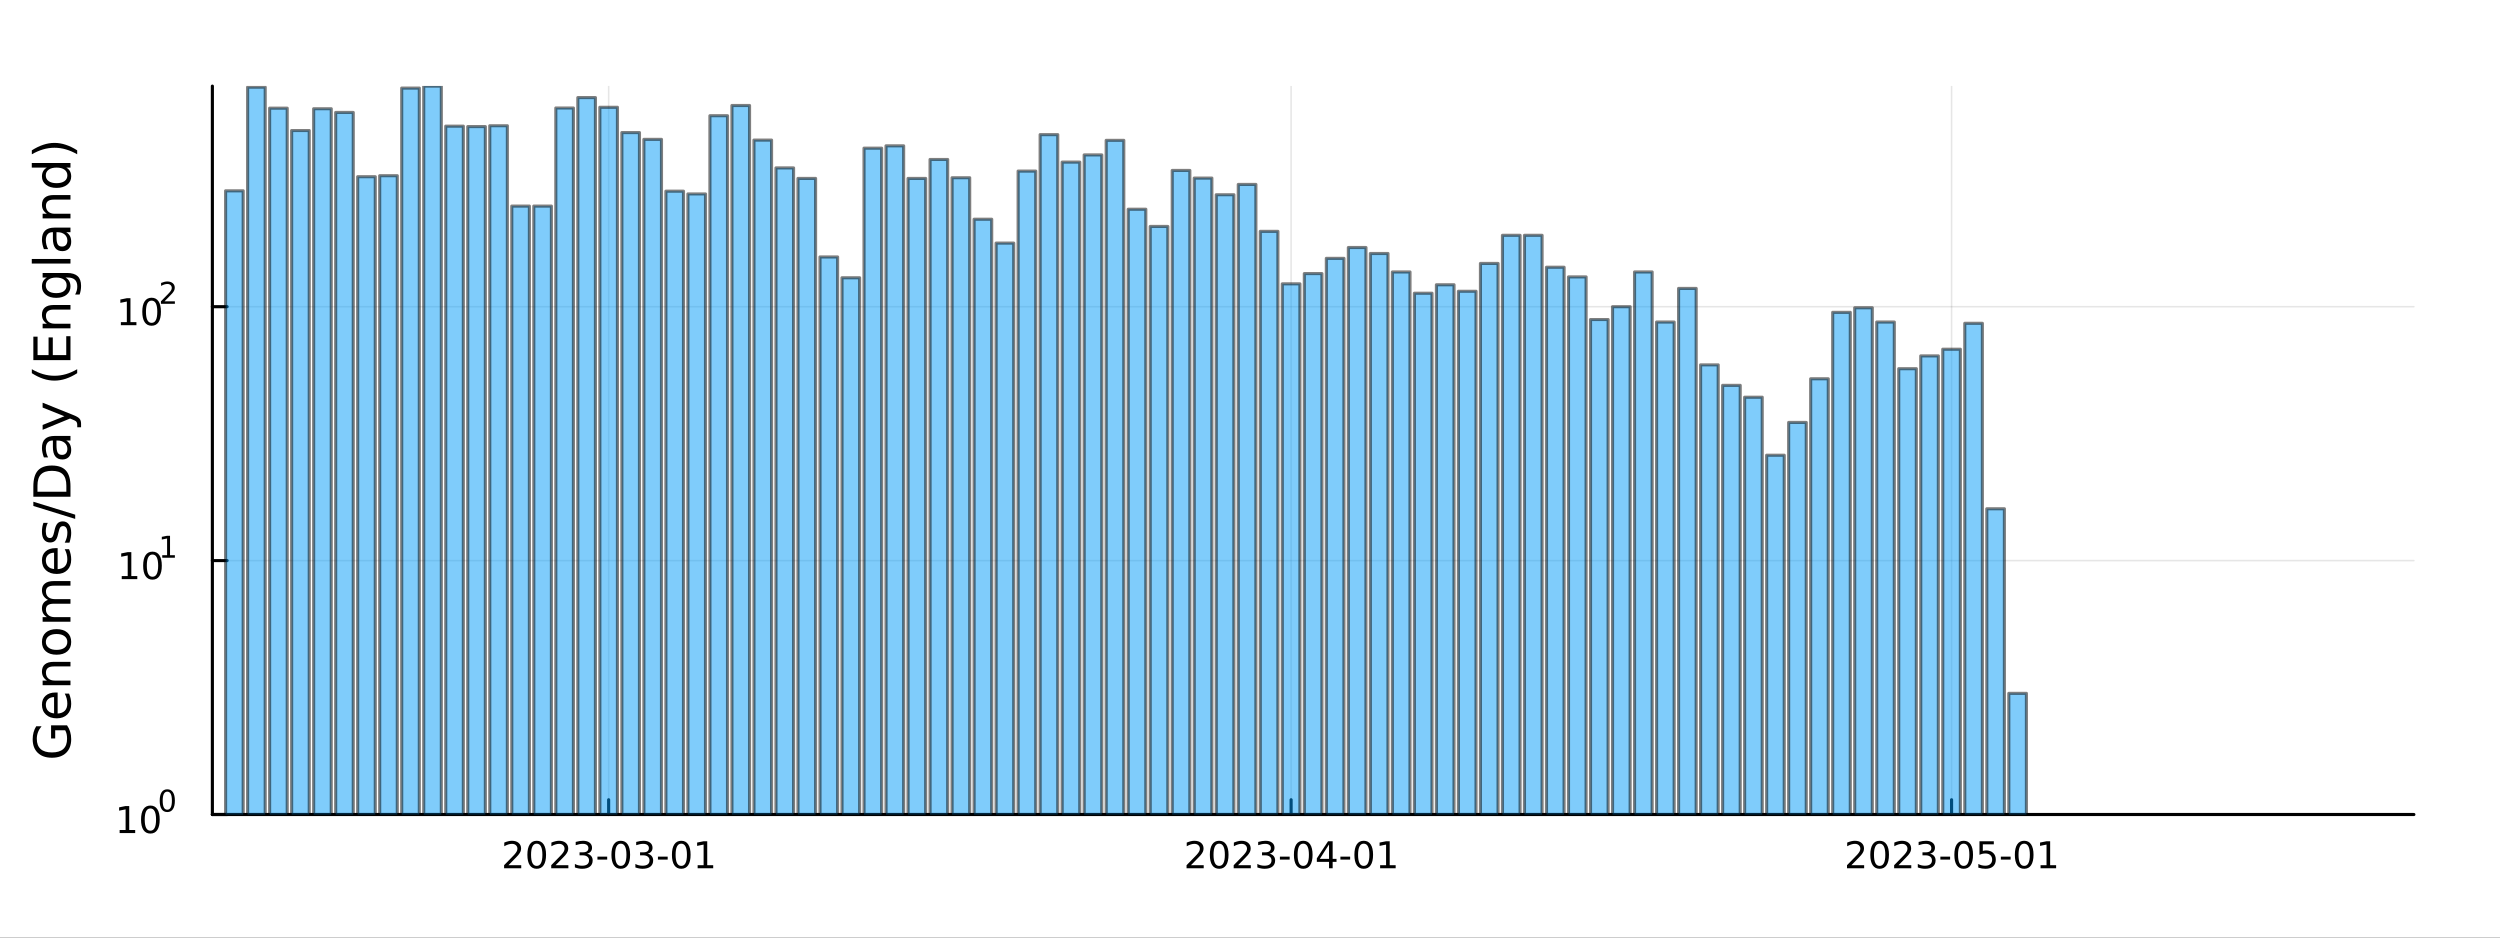 <?xml version="1.0" encoding="utf-8"?>
<svg xmlns="http://www.w3.org/2000/svg" xmlns:xlink="http://www.w3.org/1999/xlink" width="800" height="300" viewBox="0 0 3200 1200">
<rect x="0" y="0" width="3200" height="1200" fill="#333333" stroke="none"/>
<defs>
  <clipPath id="clip920">
    <rect x="0" y="0" width="3200" height="1200"/>
  </clipPath>
</defs>
<path clip-path="url(#clip920)" d="
M0 1200 L3200 1200 L3200 0 L0 0  Z
  " fill="#ffffff" fill-rule="evenodd" fill-opacity="1"/>
<defs>
  <clipPath id="clip921">
    <rect x="640" y="0" width="2241" height="1200"/>
  </clipPath>
</defs>
<path clip-path="url(#clip920)" d="
M271.839 1042.58 L3089.76 1042.58 L3089.76 110.236 L271.839 110.236  Z
  " fill="#ffffff" fill-rule="evenodd" fill-opacity="1"/>
<defs>
  <clipPath id="clip922">
    <rect x="271" y="110" width="2819" height="933"/>
  </clipPath>
</defs>
<polyline clip-path="url(#clip922)" style="stroke:#000000; stroke-linecap:round; stroke-linejoin:round; stroke-width:2; stroke-opacity:0.1; fill:none" points="
  779.066,1042.58 779.066,110.236 
  "/>
<polyline clip-path="url(#clip922)" style="stroke:#000000; stroke-linecap:round; stroke-linejoin:round; stroke-width:2; stroke-opacity:0.1; fill:none" points="
  1652.62,1042.58 1652.62,110.236 
  "/>
<polyline clip-path="url(#clip922)" style="stroke:#000000; stroke-linecap:round; stroke-linejoin:round; stroke-width:2; stroke-opacity:0.1; fill:none" points="
  2498,1042.58 2498,110.236 
  "/>
<polyline clip-path="url(#clip920)" style="stroke:#000000; stroke-linecap:round; stroke-linejoin:round; stroke-width:4; stroke-opacity:1; fill:none" points="
  271.839,1042.58 3089.76,1042.58 
  "/>
<polyline clip-path="url(#clip920)" style="stroke:#000000; stroke-linecap:round; stroke-linejoin:round; stroke-width:4; stroke-opacity:1; fill:none" points="
  779.066,1042.58 779.066,1023.68 
  "/>
<polyline clip-path="url(#clip920)" style="stroke:#000000; stroke-linecap:round; stroke-linejoin:round; stroke-width:4; stroke-opacity:1; fill:none" points="
  1652.62,1042.58 1652.62,1023.68 
  "/>
<polyline clip-path="url(#clip920)" style="stroke:#000000; stroke-linecap:round; stroke-linejoin:round; stroke-width:4; stroke-opacity:1; fill:none" points="
  2498,1042.58 2498,1023.68 
  "/>
<path clip-path="url(#clip920)" d="M650.86 1107.44 L667.18 1107.44 L667.18 1111.38 L645.235 1111.38 L645.235 1107.44 Q647.897 1104.69 652.481 1100.06 Q657.087 1095.4 658.268 1094.06 Q660.513 1091.54 661.393 1089.8 Q662.295 1088.04 662.295 1086.35 Q662.295 1083.6 660.351 1081.86 Q658.43 1080.13 655.328 1080.13 Q653.129 1080.13 650.675 1080.89 Q648.245 1081.65 645.467 1083.2 L645.467 1078.48 Q648.291 1077.35 650.745 1076.77 Q653.198 1076.19 655.235 1076.19 Q660.606 1076.19 663.8 1078.88 Q666.994 1081.56 666.994 1086.05 Q666.994 1088.18 666.184 1090.1 Q665.397 1092 663.291 1094.59 Q662.712 1095.26 659.61 1098.48 Q656.508 1101.68 650.86 1107.44 Z" fill="#000000" fill-rule="evenodd" fill-opacity="1" /><path clip-path="url(#clip920)" d="M686.994 1079.89 Q683.383 1079.89 681.555 1083.46 Q679.749 1087 679.749 1094.13 Q679.749 1101.24 681.555 1104.8 Q683.383 1108.34 686.994 1108.34 Q690.629 1108.34 692.434 1104.8 Q694.263 1101.24 694.263 1094.13 Q694.263 1087 692.434 1083.46 Q690.629 1079.89 686.994 1079.89 M686.994 1076.19 Q692.805 1076.19 695.86 1080.8 Q698.939 1085.38 698.939 1094.13 Q698.939 1102.86 695.86 1107.46 Q692.805 1112.05 686.994 1112.05 Q681.184 1112.05 678.106 1107.46 Q675.05 1102.86 675.05 1094.13 Q675.05 1085.38 678.106 1080.8 Q681.184 1076.19 686.994 1076.19 Z" fill="#000000" fill-rule="evenodd" fill-opacity="1" /><path clip-path="url(#clip920)" d="M711.184 1107.44 L727.503 1107.44 L727.503 1111.38 L705.559 1111.38 L705.559 1107.44 Q708.221 1104.69 712.804 1100.06 Q717.411 1095.4 718.591 1094.06 Q720.837 1091.54 721.716 1089.8 Q722.619 1088.04 722.619 1086.35 Q722.619 1083.6 720.675 1081.86 Q718.753 1080.13 715.652 1080.13 Q713.453 1080.13 710.999 1080.89 Q708.568 1081.65 705.791 1083.2 L705.791 1078.48 Q708.615 1077.35 711.068 1076.77 Q713.522 1076.19 715.559 1076.19 Q720.929 1076.19 724.124 1078.88 Q727.318 1081.56 727.318 1086.05 Q727.318 1088.18 726.508 1090.1 Q725.721 1092 723.615 1094.59 Q723.036 1095.26 719.934 1098.48 Q716.832 1101.68 711.184 1107.44 Z" fill="#000000" fill-rule="evenodd" fill-opacity="1" /><path clip-path="url(#clip920)" d="M751.485 1092.74 Q754.841 1093.46 756.716 1095.73 Q758.614 1098 758.614 1101.33 Q758.614 1106.45 755.096 1109.25 Q751.577 1112.05 745.096 1112.05 Q742.92 1112.05 740.605 1111.61 Q738.314 1111.19 735.86 1110.33 L735.86 1105.82 Q737.804 1106.95 740.119 1107.53 Q742.434 1108.11 744.957 1108.11 Q749.355 1108.11 751.647 1106.38 Q753.962 1104.64 753.962 1101.33 Q753.962 1098.27 751.809 1096.56 Q749.679 1094.82 745.86 1094.82 L741.832 1094.82 L741.832 1090.98 L746.045 1090.98 Q749.494 1090.98 751.323 1089.62 Q753.151 1088.23 753.151 1085.64 Q753.151 1082.97 751.253 1081.56 Q749.378 1080.13 745.86 1080.13 Q743.939 1080.13 741.739 1080.54 Q739.54 1080.96 736.902 1081.84 L736.902 1077.67 Q739.564 1076.93 741.878 1076.56 Q744.216 1076.19 746.276 1076.19 Q751.601 1076.19 754.702 1078.62 Q757.804 1081.03 757.804 1085.15 Q757.804 1088.02 756.161 1090.01 Q754.517 1091.98 751.485 1092.74 Z" fill="#000000" fill-rule="evenodd" fill-opacity="1" /><path clip-path="url(#clip920)" d="M764.725 1096.49 L777.202 1096.49 L777.202 1100.29 L764.725 1100.29 L764.725 1096.49 Z" fill="#000000" fill-rule="evenodd" fill-opacity="1" /><path clip-path="url(#clip920)" d="M794.586 1079.89 Q790.975 1079.89 789.147 1083.46 Q787.341 1087 787.341 1094.13 Q787.341 1101.24 789.147 1104.8 Q790.975 1108.34 794.586 1108.34 Q798.221 1108.34 800.026 1104.8 Q801.855 1101.24 801.855 1094.13 Q801.855 1087 800.026 1083.46 Q798.221 1079.89 794.586 1079.89 M794.586 1076.19 Q800.397 1076.19 803.452 1080.8 Q806.531 1085.38 806.531 1094.13 Q806.531 1102.86 803.452 1107.46 Q800.397 1112.05 794.586 1112.05 Q788.776 1112.05 785.698 1107.46 Q782.642 1102.86 782.642 1094.13 Q782.642 1085.38 785.698 1080.8 Q788.776 1076.19 794.586 1076.19 Z" fill="#000000" fill-rule="evenodd" fill-opacity="1" /><path clip-path="url(#clip920)" d="M828.915 1092.74 Q832.271 1093.46 834.146 1095.73 Q836.044 1098 836.044 1101.33 Q836.044 1106.45 832.526 1109.25 Q829.007 1112.05 822.526 1112.05 Q820.35 1112.05 818.035 1111.61 Q815.744 1111.19 813.29 1110.33 L813.29 1105.82 Q815.234 1106.95 817.549 1107.53 Q819.864 1108.11 822.387 1108.11 Q826.785 1108.11 829.077 1106.38 Q831.392 1104.64 831.392 1101.33 Q831.392 1098.27 829.239 1096.56 Q827.109 1094.82 823.29 1094.82 L819.262 1094.82 L819.262 1090.98 L823.475 1090.98 Q826.924 1090.98 828.753 1089.62 Q830.582 1088.23 830.582 1085.64 Q830.582 1082.97 828.683 1081.56 Q826.808 1080.13 823.29 1080.13 Q821.369 1080.13 819.17 1080.54 Q816.971 1080.96 814.332 1081.84 L814.332 1077.67 Q816.994 1076.93 819.308 1076.56 Q821.646 1076.19 823.707 1076.19 Q829.031 1076.19 832.132 1078.62 Q835.234 1081.03 835.234 1085.15 Q835.234 1088.02 833.591 1090.01 Q831.947 1091.98 828.915 1092.74 Z" fill="#000000" fill-rule="evenodd" fill-opacity="1" /><path clip-path="url(#clip920)" d="M842.156 1096.49 L854.632 1096.49 L854.632 1100.29 L842.156 1100.29 L842.156 1096.49 Z" fill="#000000" fill-rule="evenodd" fill-opacity="1" /><path clip-path="url(#clip920)" d="M872.017 1079.89 Q868.405 1079.89 866.577 1083.46 Q864.771 1087 864.771 1094.13 Q864.771 1101.24 866.577 1104.8 Q868.405 1108.34 872.017 1108.34 Q875.651 1108.34 877.456 1104.8 Q879.285 1101.24 879.285 1094.13 Q879.285 1087 877.456 1083.46 Q875.651 1079.89 872.017 1079.89 M872.017 1076.19 Q877.827 1076.19 880.882 1080.8 Q883.961 1085.38 883.961 1094.13 Q883.961 1102.86 880.882 1107.46 Q877.827 1112.05 872.017 1112.05 Q866.206 1112.05 863.128 1107.46 Q860.072 1102.86 860.072 1094.13 Q860.072 1085.38 863.128 1080.8 Q866.206 1076.19 872.017 1076.19 Z" fill="#000000" fill-rule="evenodd" fill-opacity="1" /><path clip-path="url(#clip920)" d="M892.989 1107.44 L900.627 1107.44 L900.627 1081.07 L892.317 1082.74 L892.317 1078.48 L900.581 1076.82 L905.257 1076.82 L905.257 1107.44 L912.896 1107.44 L912.896 1111.38 L892.989 1111.38 L892.989 1107.44 Z" fill="#000000" fill-rule="evenodd" fill-opacity="1" /><path clip-path="url(#clip920)" d="M1524.42 1107.44 L1540.74 1107.44 L1540.74 1111.38 L1518.79 1111.38 L1518.79 1107.44 Q1521.45 1104.69 1526.04 1100.06 Q1530.64 1095.4 1531.82 1094.06 Q1534.07 1091.54 1534.95 1089.8 Q1535.85 1088.04 1535.85 1086.35 Q1535.85 1083.6 1533.91 1081.86 Q1531.99 1080.13 1528.88 1080.13 Q1526.69 1080.13 1524.23 1080.89 Q1521.8 1081.65 1519.02 1083.2 L1519.02 1078.48 Q1521.85 1077.35 1524.3 1076.77 Q1526.75 1076.19 1528.79 1076.19 Q1534.16 1076.19 1537.36 1078.88 Q1540.55 1081.56 1540.55 1086.05 Q1540.55 1088.18 1539.74 1090.1 Q1538.95 1092 1536.85 1094.59 Q1536.27 1095.26 1533.17 1098.48 Q1530.07 1101.68 1524.42 1107.44 Z" fill="#000000" fill-rule="evenodd" fill-opacity="1" /><path clip-path="url(#clip920)" d="M1560.55 1079.89 Q1556.94 1079.89 1555.11 1083.46 Q1553.31 1087 1553.31 1094.13 Q1553.31 1101.24 1555.11 1104.8 Q1556.94 1108.34 1560.55 1108.34 Q1564.19 1108.34 1565.99 1104.8 Q1567.82 1101.24 1567.82 1094.13 Q1567.82 1087 1565.99 1083.46 Q1564.19 1079.89 1560.55 1079.89 M1560.55 1076.19 Q1566.36 1076.19 1569.42 1080.8 Q1572.5 1085.38 1572.5 1094.13 Q1572.5 1102.86 1569.42 1107.46 Q1566.36 1112.05 1560.55 1112.05 Q1554.74 1112.05 1551.66 1107.46 Q1548.61 1102.86 1548.61 1094.13 Q1548.61 1085.38 1551.66 1080.8 Q1554.74 1076.19 1560.55 1076.19 Z" fill="#000000" fill-rule="evenodd" fill-opacity="1" /><path clip-path="url(#clip920)" d="M1584.74 1107.44 L1601.06 1107.44 L1601.06 1111.38 L1579.12 1111.38 L1579.12 1107.44 Q1581.78 1104.69 1586.36 1100.06 Q1590.97 1095.4 1592.15 1094.06 Q1594.39 1091.54 1595.27 1089.8 Q1596.18 1088.04 1596.18 1086.35 Q1596.18 1083.6 1594.23 1081.86 Q1592.31 1080.13 1589.21 1080.13 Q1587.01 1080.13 1584.56 1080.89 Q1582.12 1081.65 1579.35 1083.2 L1579.35 1078.48 Q1582.17 1077.35 1584.62 1076.77 Q1587.08 1076.19 1589.12 1076.19 Q1594.49 1076.19 1597.68 1078.88 Q1600.87 1081.56 1600.87 1086.05 Q1600.87 1088.18 1600.06 1090.1 Q1599.28 1092 1597.17 1094.59 Q1596.59 1095.26 1593.49 1098.48 Q1590.39 1101.68 1584.74 1107.44 Z" fill="#000000" fill-rule="evenodd" fill-opacity="1" /><path clip-path="url(#clip920)" d="M1625.04 1092.74 Q1628.4 1093.46 1630.27 1095.73 Q1632.17 1098 1632.17 1101.33 Q1632.17 1106.45 1628.65 1109.25 Q1625.13 1112.05 1618.65 1112.05 Q1616.48 1112.05 1614.16 1111.61 Q1611.87 1111.19 1609.42 1110.33 L1609.42 1105.82 Q1611.36 1106.95 1613.68 1107.53 Q1615.99 1108.11 1618.51 1108.11 Q1622.91 1108.11 1625.2 1106.38 Q1627.52 1104.64 1627.52 1101.33 Q1627.52 1098.27 1625.37 1096.56 Q1623.24 1094.82 1619.42 1094.82 L1615.39 1094.82 L1615.39 1090.98 L1619.6 1090.98 Q1623.05 1090.98 1624.88 1089.62 Q1626.71 1088.23 1626.71 1085.64 Q1626.71 1082.97 1624.81 1081.56 Q1622.93 1080.13 1619.42 1080.13 Q1617.5 1080.13 1615.3 1080.54 Q1613.1 1080.96 1610.46 1081.84 L1610.46 1077.67 Q1613.12 1076.93 1615.43 1076.56 Q1617.77 1076.19 1619.83 1076.19 Q1625.16 1076.19 1628.26 1078.62 Q1631.36 1081.03 1631.36 1085.15 Q1631.36 1088.02 1629.72 1090.01 Q1628.07 1091.98 1625.04 1092.74 Z" fill="#000000" fill-rule="evenodd" fill-opacity="1" /><path clip-path="url(#clip920)" d="M1638.28 1096.49 L1650.76 1096.49 L1650.76 1100.29 L1638.28 1100.29 L1638.28 1096.49 Z" fill="#000000" fill-rule="evenodd" fill-opacity="1" /><path clip-path="url(#clip920)" d="M1668.14 1079.89 Q1664.53 1079.89 1662.7 1083.46 Q1660.9 1087 1660.9 1094.13 Q1660.9 1101.24 1662.7 1104.8 Q1664.53 1108.34 1668.14 1108.34 Q1671.78 1108.34 1673.58 1104.8 Q1675.41 1101.24 1675.41 1094.13 Q1675.41 1087 1673.58 1083.46 Q1671.78 1079.89 1668.14 1079.89 M1668.14 1076.19 Q1673.95 1076.19 1677.01 1080.8 Q1680.09 1085.38 1680.09 1094.13 Q1680.09 1102.86 1677.01 1107.46 Q1673.95 1112.05 1668.14 1112.05 Q1662.33 1112.05 1659.25 1107.46 Q1656.2 1102.86 1656.2 1094.13 Q1656.2 1085.38 1659.25 1080.8 Q1662.33 1076.19 1668.14 1076.19 Z" fill="#000000" fill-rule="evenodd" fill-opacity="1" /><path clip-path="url(#clip920)" d="M1701.15 1080.89 L1689.35 1099.34 L1701.15 1099.34 L1701.15 1080.89 M1699.93 1076.82 L1705.8 1076.82 L1705.8 1099.34 L1710.74 1099.34 L1710.74 1103.23 L1705.8 1103.23 L1705.8 1111.38 L1701.15 1111.38 L1701.15 1103.23 L1685.55 1103.23 L1685.55 1098.71 L1699.93 1076.82 Z" fill="#000000" fill-rule="evenodd" fill-opacity="1" /><path clip-path="url(#clip920)" d="M1715.71 1096.49 L1728.19 1096.49 L1728.19 1100.29 L1715.71 1100.29 L1715.71 1096.49 Z" fill="#000000" fill-rule="evenodd" fill-opacity="1" /><path clip-path="url(#clip920)" d="M1745.57 1079.89 Q1741.96 1079.89 1740.13 1083.46 Q1738.33 1087 1738.33 1094.13 Q1738.33 1101.24 1740.13 1104.8 Q1741.96 1108.34 1745.57 1108.34 Q1749.21 1108.34 1751.01 1104.8 Q1752.84 1101.24 1752.84 1094.13 Q1752.84 1087 1751.01 1083.46 Q1749.21 1079.89 1745.57 1079.89 M1745.57 1076.19 Q1751.38 1076.19 1754.44 1080.8 Q1757.52 1085.38 1757.52 1094.13 Q1757.52 1102.86 1754.44 1107.46 Q1751.38 1112.05 1745.57 1112.05 Q1739.76 1112.05 1736.68 1107.46 Q1733.63 1102.86 1733.63 1094.13 Q1733.63 1085.38 1736.68 1080.8 Q1739.76 1076.19 1745.57 1076.19 Z" fill="#000000" fill-rule="evenodd" fill-opacity="1" /><path clip-path="url(#clip920)" d="M1766.55 1107.44 L1774.18 1107.44 L1774.18 1081.07 L1765.87 1082.74 L1765.87 1078.48 L1774.14 1076.82 L1778.81 1076.82 L1778.81 1107.44 L1786.45 1107.44 L1786.45 1111.38 L1766.55 1111.38 L1766.55 1107.44 Z" fill="#000000" fill-rule="evenodd" fill-opacity="1" /><path clip-path="url(#clip920)" d="M2369.79 1107.44 L2386.11 1107.44 L2386.11 1111.38 L2364.17 1111.38 L2364.17 1107.44 Q2366.83 1104.69 2371.41 1100.06 Q2376.02 1095.4 2377.2 1094.06 Q2379.45 1091.54 2380.33 1089.8 Q2381.23 1088.04 2381.23 1086.35 Q2381.23 1083.6 2379.28 1081.86 Q2377.36 1080.13 2374.26 1080.13 Q2372.06 1080.13 2369.61 1080.89 Q2367.18 1081.65 2364.4 1083.2 L2364.4 1078.48 Q2367.22 1077.35 2369.68 1076.77 Q2372.13 1076.19 2374.17 1076.19 Q2379.54 1076.19 2382.73 1078.88 Q2385.93 1081.56 2385.93 1086.05 Q2385.93 1088.18 2385.12 1090.1 Q2384.33 1092 2382.22 1094.59 Q2381.65 1095.26 2378.54 1098.48 Q2375.44 1101.68 2369.79 1107.44 Z" fill="#000000" fill-rule="evenodd" fill-opacity="1" /><path clip-path="url(#clip920)" d="M2405.93 1079.89 Q2402.32 1079.89 2400.49 1083.46 Q2398.68 1087 2398.68 1094.13 Q2398.68 1101.24 2400.49 1104.8 Q2402.32 1108.34 2405.93 1108.34 Q2409.56 1108.34 2411.37 1104.8 Q2413.2 1101.24 2413.2 1094.13 Q2413.2 1087 2411.37 1083.46 Q2409.56 1079.89 2405.93 1079.89 M2405.93 1076.19 Q2411.74 1076.19 2414.79 1080.8 Q2417.87 1085.38 2417.87 1094.13 Q2417.87 1102.86 2414.79 1107.46 Q2411.74 1112.05 2405.93 1112.05 Q2400.12 1112.05 2397.04 1107.46 Q2393.98 1102.86 2393.98 1094.13 Q2393.98 1085.38 2397.04 1080.8 Q2400.12 1076.19 2405.93 1076.19 Z" fill="#000000" fill-rule="evenodd" fill-opacity="1" /><path clip-path="url(#clip920)" d="M2430.12 1107.44 L2446.44 1107.44 L2446.44 1111.38 L2424.49 1111.38 L2424.49 1107.44 Q2427.16 1104.69 2431.74 1100.06 Q2436.34 1095.4 2437.53 1094.06 Q2439.77 1091.54 2440.65 1089.8 Q2441.55 1088.04 2441.55 1086.35 Q2441.55 1083.6 2439.61 1081.86 Q2437.69 1080.13 2434.59 1080.13 Q2432.39 1080.13 2429.93 1080.89 Q2427.5 1081.65 2424.72 1083.2 L2424.72 1078.48 Q2427.55 1077.35 2430 1076.77 Q2432.46 1076.19 2434.49 1076.19 Q2439.86 1076.19 2443.06 1078.88 Q2446.25 1081.56 2446.25 1086.05 Q2446.25 1088.18 2445.44 1090.1 Q2444.65 1092 2442.55 1094.59 Q2441.97 1095.26 2438.87 1098.48 Q2435.77 1101.68 2430.12 1107.44 Z" fill="#000000" fill-rule="evenodd" fill-opacity="1" /><path clip-path="url(#clip920)" d="M2470.42 1092.74 Q2473.78 1093.46 2475.65 1095.73 Q2477.55 1098 2477.55 1101.33 Q2477.55 1106.45 2474.03 1109.25 Q2470.51 1112.05 2464.03 1112.05 Q2461.85 1112.05 2459.54 1111.61 Q2457.25 1111.19 2454.79 1110.33 L2454.79 1105.82 Q2456.74 1106.95 2459.05 1107.53 Q2461.37 1108.11 2463.89 1108.11 Q2468.29 1108.11 2470.58 1106.38 Q2472.9 1104.64 2472.9 1101.33 Q2472.9 1098.27 2470.74 1096.56 Q2468.61 1094.82 2464.79 1094.82 L2460.77 1094.82 L2460.77 1090.98 L2464.98 1090.98 Q2468.43 1090.98 2470.26 1089.62 Q2472.09 1088.23 2472.09 1085.64 Q2472.09 1082.97 2470.19 1081.56 Q2468.31 1080.13 2464.79 1080.13 Q2462.87 1080.13 2460.67 1080.54 Q2458.47 1080.96 2455.84 1081.84 L2455.84 1077.67 Q2458.5 1076.93 2460.81 1076.56 Q2463.15 1076.19 2465.21 1076.19 Q2470.53 1076.19 2473.64 1078.62 Q2476.74 1081.03 2476.74 1085.15 Q2476.74 1088.02 2475.09 1090.01 Q2473.45 1091.98 2470.42 1092.74 Z" fill="#000000" fill-rule="evenodd" fill-opacity="1" /><path clip-path="url(#clip920)" d="M2483.66 1096.49 L2496.14 1096.49 L2496.14 1100.29 L2483.66 1100.29 L2483.66 1096.49 Z" fill="#000000" fill-rule="evenodd" fill-opacity="1" /><path clip-path="url(#clip920)" d="M2513.52 1079.89 Q2509.91 1079.89 2508.08 1083.46 Q2506.28 1087 2506.28 1094.13 Q2506.28 1101.24 2508.08 1104.8 Q2509.91 1108.34 2513.52 1108.34 Q2517.15 1108.34 2518.96 1104.8 Q2520.79 1101.24 2520.79 1094.13 Q2520.79 1087 2518.96 1083.46 Q2517.15 1079.89 2513.52 1079.89 M2513.52 1076.19 Q2519.33 1076.19 2522.39 1080.8 Q2525.46 1085.38 2525.46 1094.13 Q2525.46 1102.86 2522.39 1107.46 Q2519.33 1112.05 2513.52 1112.05 Q2507.71 1112.05 2504.63 1107.46 Q2501.58 1102.86 2501.58 1094.13 Q2501.58 1085.38 2504.63 1080.8 Q2507.71 1076.19 2513.52 1076.19 Z" fill="#000000" fill-rule="evenodd" fill-opacity="1" /><path clip-path="url(#clip920)" d="M2533.73 1076.82 L2552.08 1076.82 L2552.08 1080.75 L2538.01 1080.75 L2538.01 1089.22 Q2539.03 1088.88 2540.05 1088.71 Q2541.07 1088.53 2542.09 1088.53 Q2547.87 1088.53 2551.25 1091.7 Q2554.63 1094.87 2554.63 1100.29 Q2554.63 1105.87 2551.16 1108.97 Q2547.69 1112.05 2541.37 1112.05 Q2539.19 1112.05 2536.92 1111.68 Q2534.68 1111.31 2532.27 1110.57 L2532.27 1105.87 Q2534.35 1107 2536.58 1107.56 Q2538.8 1108.11 2541.27 1108.11 Q2545.28 1108.11 2547.62 1106.01 Q2549.96 1103.9 2549.96 1100.29 Q2549.96 1096.68 2547.62 1094.57 Q2545.28 1092.46 2541.27 1092.46 Q2539.4 1092.46 2537.52 1092.88 Q2535.67 1093.3 2533.73 1094.18 L2533.73 1076.82 Z" fill="#000000" fill-rule="evenodd" fill-opacity="1" /><path clip-path="url(#clip920)" d="M2561.09 1096.49 L2573.57 1096.49 L2573.57 1100.29 L2561.09 1100.29 L2561.09 1096.49 Z" fill="#000000" fill-rule="evenodd" fill-opacity="1" /><path clip-path="url(#clip920)" d="M2590.95 1079.89 Q2587.34 1079.89 2585.51 1083.46 Q2583.71 1087 2583.71 1094.13 Q2583.71 1101.24 2585.51 1104.8 Q2587.34 1108.34 2590.95 1108.34 Q2594.58 1108.34 2596.39 1104.8 Q2598.22 1101.24 2598.22 1094.13 Q2598.22 1087 2596.39 1083.46 Q2594.58 1079.89 2590.95 1079.89 M2590.95 1076.19 Q2596.76 1076.19 2599.82 1080.8 Q2602.89 1085.38 2602.89 1094.13 Q2602.89 1102.86 2599.82 1107.46 Q2596.76 1112.05 2590.95 1112.05 Q2585.14 1112.05 2582.06 1107.46 Q2579.01 1102.86 2579.01 1094.13 Q2579.01 1085.38 2582.06 1080.8 Q2585.14 1076.19 2590.95 1076.19 Z" fill="#000000" fill-rule="evenodd" fill-opacity="1" /><path clip-path="url(#clip920)" d="M2611.92 1107.44 L2619.56 1107.44 L2619.56 1081.07 L2611.25 1082.74 L2611.25 1078.48 L2619.52 1076.82 L2624.19 1076.82 L2624.19 1107.44 L2631.83 1107.44 L2631.83 1111.38 L2611.92 1111.38 L2611.92 1107.44 Z" fill="#000000" fill-rule="evenodd" fill-opacity="1" /><polyline clip-path="url(#clip922)" style="stroke:#000000; stroke-linecap:round; stroke-linejoin:round; stroke-width:2; stroke-opacity:0.1; fill:none" points="
  271.839,1042.58 3089.76,1042.58 
  "/>
<polyline clip-path="url(#clip922)" style="stroke:#000000; stroke-linecap:round; stroke-linejoin:round; stroke-width:2; stroke-opacity:0.1; fill:none" points="
  271.839,717.565 3089.76,717.565 
  "/>
<polyline clip-path="url(#clip922)" style="stroke:#000000; stroke-linecap:round; stroke-linejoin:round; stroke-width:2; stroke-opacity:0.1; fill:none" points="
  271.839,392.555 3089.76,392.555 
  "/>
<polyline clip-path="url(#clip920)" style="stroke:#000000; stroke-linecap:round; stroke-linejoin:round; stroke-width:4; stroke-opacity:1; fill:none" points="
  271.839,1042.58 271.839,110.236 
  "/>
<polyline clip-path="url(#clip920)" style="stroke:#000000; stroke-linecap:round; stroke-linejoin:round; stroke-width:4; stroke-opacity:1; fill:none" points="
  271.839,1042.58 290.737,1042.58 
  "/>
<polyline clip-path="url(#clip920)" style="stroke:#000000; stroke-linecap:round; stroke-linejoin:round; stroke-width:4; stroke-opacity:1; fill:none" points="
  271.839,717.565 290.737,717.565 
  "/>
<polyline clip-path="url(#clip920)" style="stroke:#000000; stroke-linecap:round; stroke-linejoin:round; stroke-width:4; stroke-opacity:1; fill:none" points="
  271.839,392.555 290.737,392.555 
  "/>
<path clip-path="url(#clip920)" d="M153.134 1062.37 L160.772 1062.37 L160.772 1036 L152.462 1037.67 L152.462 1033.41 L160.726 1031.74 L165.402 1031.74 L165.402 1062.37 L173.041 1062.37 L173.041 1066.3 L153.134 1066.3 L153.134 1062.37 Z" fill="#000000" fill-rule="evenodd" fill-opacity="1" /><path clip-path="url(#clip920)" d="M192.485 1034.82 Q188.874 1034.82 187.045 1038.39 Q185.24 1041.93 185.24 1049.06 Q185.24 1056.16 187.045 1059.73 Q188.874 1063.27 192.485 1063.27 Q196.119 1063.27 197.925 1059.73 Q199.754 1056.16 199.754 1049.06 Q199.754 1041.93 197.925 1038.39 Q196.119 1034.82 192.485 1034.82 M192.485 1031.12 Q198.295 1031.12 201.351 1035.72 Q204.43 1040.31 204.43 1049.06 Q204.43 1057.78 201.351 1062.39 Q198.295 1066.97 192.485 1066.97 Q186.675 1066.97 183.596 1062.39 Q180.541 1057.78 180.541 1049.06 Q180.541 1040.31 183.596 1035.72 Q186.675 1031.12 192.485 1031.12 Z" fill="#000000" fill-rule="evenodd" fill-opacity="1" /><path clip-path="url(#clip920)" d="M214.134 1013.31 Q211.2 1013.31 209.715 1016.21 Q208.248 1019.09 208.248 1024.88 Q208.248 1030.66 209.715 1033.55 Q211.2 1036.43 214.134 1036.43 Q217.087 1036.43 218.554 1033.55 Q220.04 1030.66 220.04 1024.88 Q220.04 1019.09 218.554 1016.21 Q217.087 1013.31 214.134 1013.31 M214.134 1010.31 Q218.855 1010.31 221.338 1014.05 Q223.839 1017.77 223.839 1024.88 Q223.839 1031.97 221.338 1035.71 Q218.855 1039.44 214.134 1039.44 Q209.414 1039.44 206.912 1035.71 Q204.43 1031.97 204.43 1024.88 Q204.43 1017.77 206.912 1014.05 Q209.414 1010.31 214.134 1010.31 Z" fill="#000000" fill-rule="evenodd" fill-opacity="1" /><path clip-path="url(#clip920)" d="M155.823 737.358 L163.462 737.358 L163.462 710.992 L155.152 712.659 L155.152 708.4 L163.416 706.733 L168.092 706.733 L168.092 737.358 L175.73 737.358 L175.73 741.293 L155.823 741.293 L155.823 737.358 Z" fill="#000000" fill-rule="evenodd" fill-opacity="1" /><path clip-path="url(#clip920)" d="M195.175 709.812 Q191.564 709.812 189.735 713.376 Q187.929 716.918 187.929 724.048 Q187.929 731.154 189.735 734.719 Q191.564 738.26 195.175 738.26 Q198.809 738.26 200.615 734.719 Q202.443 731.154 202.443 724.048 Q202.443 716.918 200.615 713.376 Q198.809 709.812 195.175 709.812 M195.175 706.108 Q200.985 706.108 204.04 710.714 Q207.119 715.298 207.119 724.048 Q207.119 732.774 204.04 737.381 Q200.985 741.964 195.175 741.964 Q189.365 741.964 186.286 737.381 Q183.23 732.774 183.23 724.048 Q183.23 715.298 186.286 710.714 Q189.365 706.108 195.175 706.108 Z" fill="#000000" fill-rule="evenodd" fill-opacity="1" /><path clip-path="url(#clip920)" d="M207.665 710.685 L213.871 710.685 L213.871 689.263 L207.119 690.617 L207.119 687.157 L213.833 685.802 L217.633 685.802 L217.633 710.685 L223.839 710.685 L223.839 713.882 L207.665 713.882 L207.665 710.685 Z" fill="#000000" fill-rule="evenodd" fill-opacity="1" /><path clip-path="url(#clip920)" d="M154.713 412.347 L162.352 412.347 L162.352 385.982 L154.042 387.648 L154.042 383.389 L162.306 381.722 L166.982 381.722 L166.982 412.347 L174.621 412.347 L174.621 416.282 L154.713 416.282 L154.713 412.347 Z" fill="#000000" fill-rule="evenodd" fill-opacity="1" /><path clip-path="url(#clip920)" d="M194.065 384.801 Q190.454 384.801 188.625 388.366 Q186.82 391.908 186.82 399.037 Q186.82 406.144 188.625 409.708 Q190.454 413.25 194.065 413.25 Q197.699 413.25 199.505 409.708 Q201.334 406.144 201.334 399.037 Q201.334 391.908 199.505 388.366 Q197.699 384.801 194.065 384.801 M194.065 381.097 Q199.875 381.097 202.931 385.704 Q206.009 390.287 206.009 399.037 Q206.009 407.764 202.931 412.37 Q199.875 416.954 194.065 416.954 Q188.255 416.954 185.176 412.37 Q182.121 407.764 182.121 399.037 Q182.121 390.287 185.176 385.704 Q188.255 381.097 194.065 381.097 Z" fill="#000000" fill-rule="evenodd" fill-opacity="1" /><path clip-path="url(#clip920)" d="M210.58 385.675 L223.839 385.675 L223.839 388.872 L206.009 388.872 L206.009 385.675 Q208.172 383.437 211.896 379.675 Q215.639 375.895 216.598 374.804 Q218.423 372.754 219.137 371.343 Q219.871 369.914 219.871 368.541 Q219.871 366.303 218.291 364.892 Q216.73 363.481 214.21 363.481 Q212.423 363.481 210.429 364.102 Q208.454 364.723 206.198 365.983 L206.198 362.146 Q208.492 361.225 210.486 360.754 Q212.479 360.284 214.134 360.284 Q218.498 360.284 221.093 362.466 Q223.689 364.648 223.689 368.296 Q223.689 370.027 223.03 371.588 Q222.391 373.13 220.68 375.236 Q220.209 375.782 217.689 378.396 Q215.169 380.992 210.58 385.675 Z" fill="#000000" fill-rule="evenodd" fill-opacity="1" /><path clip-path="url(#clip920)" d="M83.427 934.763 L70.664 934.763 L70.664 945.267 L65.38 945.267 L65.38 928.398 L85.782 928.398 Q88.424 932.122 89.793 936.609 Q91.129 941.097 91.129 946.19 Q91.129 957.33 84.636 963.632 Q78.111 969.902 66.494 969.902 Q54.845 969.902 48.352 963.632 Q41.827 957.33 41.827 946.19 Q41.827 941.543 42.973 937.373 Q44.119 933.172 46.347 929.639 L53.19 929.639 Q50.166 933.204 48.638 937.214 Q47.11 941.225 47.11 945.649 Q47.11 954.37 51.98 958.762 Q56.85 963.123 66.494 963.123 Q76.106 963.123 80.976 958.762 Q85.846 954.37 85.846 945.649 Q85.846 942.243 85.273 939.57 Q84.668 936.896 83.427 934.763 Z" fill="#000000" fill-rule="evenodd" fill-opacity="1" /><path clip-path="url(#clip920)" d="M70.918 886.416 L73.783 886.416 L73.783 913.343 Q79.83 912.961 83.013 909.714 Q86.164 906.436 86.164 900.611 Q86.164 897.238 85.337 894.087 Q84.509 890.904 82.854 887.785 L88.392 887.785 Q89.729 890.936 90.429 894.246 Q91.129 897.556 91.129 900.962 Q91.129 909.492 86.164 914.489 Q81.199 919.454 72.732 919.454 Q63.98 919.454 58.855 914.743 Q53.699 910.001 53.699 901.98 Q53.699 894.787 58.346 890.617 Q62.961 886.416 70.918 886.416 M69.2 892.272 Q64.393 892.336 61.529 894.978 Q58.664 897.588 58.664 901.916 Q58.664 906.818 61.433 909.778 Q64.202 912.706 69.231 913.152 L69.2 892.272 Z" fill="#000000" fill-rule="evenodd" fill-opacity="1" /><path clip-path="url(#clip920)" d="M68.69 847.171 L90.206 847.171 L90.206 853.028 L68.881 853.028 Q63.82 853.028 61.306 855.001 Q58.791 856.975 58.791 860.921 Q58.791 865.664 61.815 868.401 Q64.839 871.138 70.059 871.138 L90.206 871.138 L90.206 877.026 L54.558 877.026 L54.558 871.138 L60.096 871.138 Q56.882 869.038 55.29 866.205 Q53.699 863.34 53.699 859.616 Q53.699 853.473 57.518 850.322 Q61.306 847.171 68.69 847.171 Z" fill="#000000" fill-rule="evenodd" fill-opacity="1" /><path clip-path="url(#clip920)" d="M58.664 821.677 Q58.664 826.387 62.356 829.125 Q66.017 831.862 72.414 831.862 Q78.812 831.862 82.504 829.156 Q86.164 826.419 86.164 821.677 Q86.164 816.998 82.472 814.261 Q78.78 811.523 72.414 811.523 Q66.08 811.523 62.388 814.261 Q58.664 816.998 58.664 821.677 M53.699 821.677 Q53.699 814.038 58.664 809.677 Q63.63 805.317 72.414 805.317 Q81.167 805.317 86.164 809.677 Q91.129 814.038 91.129 821.677 Q91.129 829.347 86.164 833.708 Q81.167 838.037 72.414 838.037 Q63.63 838.037 58.664 833.708 Q53.699 829.347 53.699 821.677 Z" fill="#000000" fill-rule="evenodd" fill-opacity="1" /><path clip-path="url(#clip920)" d="M61.401 767.855 Q57.455 765.658 55.577 762.603 Q53.699 759.547 53.699 755.41 Q53.699 749.84 57.614 746.816 Q61.497 743.792 68.69 743.792 L90.206 743.792 L90.206 749.681 L68.881 749.681 Q63.757 749.681 61.274 751.495 Q58.791 753.309 58.791 757.033 Q58.791 761.584 61.815 764.226 Q64.839 766.868 70.059 766.868 L90.206 766.868 L90.206 772.756 L68.881 772.756 Q63.725 772.756 61.274 774.57 Q58.791 776.385 58.791 780.172 Q58.791 784.66 61.847 787.302 Q64.871 789.944 70.059 789.944 L90.206 789.944 L90.206 795.832 L54.558 795.832 L54.558 789.944 L60.096 789.944 Q56.818 787.938 55.259 785.138 Q53.699 782.337 53.699 778.485 Q53.699 774.602 55.672 771.897 Q57.646 769.16 61.401 767.855 Z" fill="#000000" fill-rule="evenodd" fill-opacity="1" /><path clip-path="url(#clip920)" d="M70.918 701.619 L73.783 701.619 L73.783 728.546 Q79.83 728.164 83.013 724.918 Q86.164 721.64 86.164 715.815 Q86.164 712.441 85.337 709.29 Q84.509 706.107 82.854 702.988 L88.392 702.988 Q89.729 706.139 90.429 709.449 Q91.129 712.759 91.129 716.165 Q91.129 724.695 86.164 729.692 Q81.199 734.657 72.732 734.657 Q63.98 734.657 58.855 729.947 Q53.699 725.204 53.699 717.184 Q53.699 709.99 58.346 705.821 Q62.961 701.619 70.918 701.619 M69.2 707.476 Q64.393 707.54 61.529 710.181 Q58.664 712.791 58.664 717.12 Q58.664 722.022 61.433 724.982 Q64.202 727.91 69.231 728.355 L69.2 707.476 Z" fill="#000000" fill-rule="evenodd" fill-opacity="1" /><path clip-path="url(#clip920)" d="M55.609 669.282 L61.147 669.282 Q59.874 671.764 59.237 674.438 Q58.601 677.111 58.601 679.976 Q58.601 684.337 59.937 686.533 Q61.274 688.697 63.948 688.697 Q65.985 688.697 67.162 687.137 Q68.308 685.578 69.359 680.867 L69.804 678.862 Q71.141 672.624 73.592 670.014 Q76.011 667.372 80.371 667.372 Q85.337 667.372 88.233 671.319 Q91.129 675.234 91.129 682.109 Q91.129 684.973 90.556 688.092 Q90.015 691.18 88.901 694.617 L82.854 694.617 Q84.541 691.371 85.4 688.22 Q86.228 685.069 86.228 681.981 Q86.228 677.844 84.827 675.616 Q83.395 673.388 80.817 673.388 Q78.43 673.388 77.157 675.011 Q75.883 676.602 74.706 682.045 L74.228 684.082 Q73.082 689.525 70.727 691.944 Q68.34 694.363 64.202 694.363 Q59.173 694.363 56.436 690.798 Q53.699 687.233 53.699 680.676 Q53.699 677.43 54.176 674.565 Q54.654 671.701 55.609 669.282 Z" fill="#000000" fill-rule="evenodd" fill-opacity="1" /><path clip-path="url(#clip920)" d="M42.686 647.638 L42.686 642.227 L96.254 658.778 L96.254 664.189 L42.686 647.638 Z" fill="#000000" fill-rule="evenodd" fill-opacity="1" /><path clip-path="url(#clip920)" d="M47.97 629.4 L84.923 629.4 L84.923 621.634 Q84.923 611.799 80.467 607.248 Q76.011 602.665 66.398 602.665 Q56.85 602.665 52.426 607.248 Q47.97 611.799 47.97 621.634 L47.97 629.4 M42.686 635.83 L42.686 622.621 Q42.686 608.807 48.447 602.346 Q54.176 595.885 66.398 595.885 Q78.684 595.885 84.445 602.378 Q90.206 608.871 90.206 622.621 L90.206 635.83 L42.686 635.83 Z" fill="#000000" fill-rule="evenodd" fill-opacity="1" /><path clip-path="url(#clip920)" d="M72.287 569.69 Q72.287 576.788 73.91 579.525 Q75.533 582.262 79.448 582.262 Q82.567 582.262 84.413 580.225 Q86.228 578.157 86.228 574.624 Q86.228 569.754 82.79 566.826 Q79.321 563.866 73.592 563.866 L72.287 563.866 L72.287 569.69 M69.868 558.009 L90.206 558.009 L90.206 563.866 L84.795 563.866 Q88.042 565.871 89.602 568.863 Q91.129 571.855 91.129 576.183 Q91.129 581.658 88.074 584.904 Q84.986 588.119 79.83 588.119 Q73.815 588.119 70.759 584.108 Q67.704 580.066 67.704 572.077 L67.704 563.866 L67.131 563.866 Q63.088 563.866 60.892 566.539 Q58.664 569.181 58.664 573.987 Q58.664 577.043 59.396 579.939 Q60.128 582.835 61.592 585.509 L56.182 585.509 Q54.94 582.294 54.336 579.271 Q53.699 576.247 53.699 573.382 Q53.699 565.648 57.709 561.829 Q61.72 558.009 69.868 558.009 Z" fill="#000000" fill-rule="evenodd" fill-opacity="1" /><path clip-path="url(#clip920)" d="M93.516 531.114 Q99.882 533.597 101.824 535.952 Q103.765 538.307 103.765 542.254 L103.765 546.933 L98.864 546.933 L98.864 543.495 Q98.864 541.076 97.718 539.74 Q96.572 538.403 92.307 536.779 L89.633 535.729 L54.558 550.147 L54.558 543.941 L82.44 532.801 L54.558 521.661 L54.558 515.454 L93.516 531.114 Z" fill="#000000" fill-rule="evenodd" fill-opacity="1" /><path clip-path="url(#clip920)" d="M40.745 472.581 Q48.065 476.846 55.227 478.915 Q62.388 480.984 69.74 480.984 Q77.093 480.984 84.318 478.915 Q91.511 476.815 98.8 472.581 L98.8 477.674 Q91.32 482.448 84.095 484.835 Q76.87 487.191 69.74 487.191 Q62.643 487.191 55.45 484.835 Q48.256 482.48 40.745 477.674 L40.745 472.581 Z" fill="#000000" fill-rule="evenodd" fill-opacity="1" /><path clip-path="url(#clip920)" d="M42.686 460.964 L42.686 430.918 L48.097 430.918 L48.097 454.535 L62.165 454.535 L62.165 431.904 L67.576 431.904 L67.576 454.535 L84.795 454.535 L84.795 430.345 L90.206 430.345 L90.206 460.964 L42.686 460.964 Z" fill="#000000" fill-rule="evenodd" fill-opacity="1" /><path clip-path="url(#clip920)" d="M68.69 390.4 L90.206 390.4 L90.206 396.256 L68.881 396.256 Q63.82 396.256 61.306 398.23 Q58.791 400.203 58.791 404.15 Q58.791 408.892 61.815 411.63 Q64.839 414.367 70.059 414.367 L90.206 414.367 L90.206 420.255 L54.558 420.255 L54.558 414.367 L60.096 414.367 Q56.882 412.266 55.29 409.433 Q53.699 406.569 53.699 402.845 Q53.699 396.702 57.518 393.551 Q61.306 390.4 68.69 390.4 Z" fill="#000000" fill-rule="evenodd" fill-opacity="1" /><path clip-path="url(#clip920)" d="M71.969 355.261 Q65.603 355.261 62.102 357.903 Q58.601 360.513 58.601 365.255 Q58.601 369.966 62.102 372.608 Q65.603 375.218 71.969 375.218 Q78.302 375.218 81.804 372.608 Q85.305 369.966 85.305 365.255 Q85.305 360.513 81.804 357.903 Q78.302 355.261 71.969 355.261 M85.782 349.405 Q94.885 349.405 99.309 353.447 Q103.765 357.489 103.765 365.828 Q103.765 368.916 103.288 371.653 Q102.842 374.39 101.887 376.968 L96.19 376.968 Q97.591 374.39 98.259 371.876 Q98.927 369.361 98.927 366.751 Q98.927 360.99 95.904 358.126 Q92.912 355.261 86.832 355.261 L83.936 355.261 Q87.087 357.076 88.647 359.908 Q90.206 362.741 90.206 366.688 Q90.206 373.244 85.209 377.255 Q80.212 381.265 71.969 381.265 Q63.693 381.265 58.696 377.255 Q53.699 373.244 53.699 366.688 Q53.699 362.741 55.259 359.908 Q56.818 357.076 59.969 355.261 L54.558 355.261 L54.558 349.405 L85.782 349.405 Z" fill="#000000" fill-rule="evenodd" fill-opacity="1" /><path clip-path="url(#clip920)" d="M40.681 337.342 L40.681 331.485 L90.206 331.485 L90.206 337.342 L40.681 337.342 Z" fill="#000000" fill-rule="evenodd" fill-opacity="1" /><path clip-path="url(#clip920)" d="M72.287 303.031 Q72.287 310.128 73.91 312.866 Q75.533 315.603 79.448 315.603 Q82.567 315.603 84.413 313.566 Q86.228 311.497 86.228 307.964 Q86.228 303.094 82.79 300.166 Q79.321 297.206 73.592 297.206 L72.287 297.206 L72.287 303.031 M69.868 291.35 L90.206 291.35 L90.206 297.206 L84.795 297.206 Q88.042 299.211 89.602 302.203 Q91.129 305.195 91.129 309.524 Q91.129 314.998 88.074 318.245 Q84.986 321.459 79.83 321.459 Q73.815 321.459 70.759 317.449 Q67.704 313.407 67.704 305.418 L67.704 297.206 L67.131 297.206 Q63.088 297.206 60.892 299.88 Q58.664 302.521 58.664 307.328 Q58.664 310.383 59.396 313.28 Q60.128 316.176 61.592 318.849 L56.182 318.849 Q54.94 315.635 54.336 312.611 Q53.699 309.587 53.699 306.723 Q53.699 298.988 57.709 295.169 Q61.72 291.35 69.868 291.35 Z" fill="#000000" fill-rule="evenodd" fill-opacity="1" /><path clip-path="url(#clip920)" d="M68.69 249.654 L90.206 249.654 L90.206 255.511 L68.881 255.511 Q63.82 255.511 61.306 257.484 Q58.791 259.457 58.791 263.404 Q58.791 268.147 61.815 270.884 Q64.839 273.621 70.059 273.621 L90.206 273.621 L90.206 279.509 L54.558 279.509 L54.558 273.621 L60.096 273.621 Q56.882 271.52 55.29 268.688 Q53.699 265.823 53.699 262.099 Q53.699 255.956 57.518 252.805 Q61.306 249.654 68.69 249.654 Z" fill="#000000" fill-rule="evenodd" fill-opacity="1" /><path clip-path="url(#clip920)" d="M59.969 214.516 L40.681 214.516 L40.681 208.659 L90.206 208.659 L90.206 214.516 L84.859 214.516 Q88.042 216.362 89.602 219.194 Q91.129 221.995 91.129 225.942 Q91.129 232.403 85.973 236.477 Q80.817 240.519 72.414 240.519 Q64.011 240.519 58.855 236.477 Q53.699 232.403 53.699 225.942 Q53.699 221.995 55.259 219.194 Q56.786 216.362 59.969 214.516 M72.414 234.472 Q78.875 234.472 82.567 231.83 Q86.228 229.157 86.228 224.51 Q86.228 219.863 82.567 217.189 Q78.875 214.516 72.414 214.516 Q65.953 214.516 62.293 217.189 Q58.601 219.863 58.601 224.51 Q58.601 229.157 62.293 231.83 Q65.953 234.472 72.414 234.472 Z" fill="#000000" fill-rule="evenodd" fill-opacity="1" /><path clip-path="url(#clip920)" d="M40.745 197.519 L40.745 192.427 Q48.256 187.652 55.45 185.297 Q62.643 182.91 69.74 182.91 Q76.87 182.91 84.095 185.297 Q91.32 187.652 98.8 192.427 L98.8 197.519 Q91.511 193.286 84.318 191.217 Q77.093 189.116 69.74 189.116 Q62.388 189.116 55.227 191.217 Q48.065 193.286 40.745 197.519 Z" fill="#000000" fill-rule="evenodd" fill-opacity="1" /><path clip-path="url(#clip922)" d="
M288.747 244.231 L288.747 1042.58 L311.29 1042.58 L311.29 244.231 L288.747 244.231 L288.747 244.231  Z
  " fill="#009af9" fill-rule="evenodd" fill-opacity="0.5"/>
<polyline clip-path="url(#clip922)" style="stroke:#000000; stroke-linecap:round; stroke-linejoin:round; stroke-width:4; stroke-opacity:0.5; fill:none" points="
  288.747,244.231 288.747,1042.58 311.29,1042.58 311.29,244.231 288.747,244.231 
  "/>
<path clip-path="url(#clip922)" d="
M316.926 111.58 L316.926 1042.58 L339.469 1042.58 L339.469 111.58 L316.926 111.58 L316.926 111.58  Z
  " fill="#009af9" fill-rule="evenodd" fill-opacity="0.5"/>
<polyline clip-path="url(#clip922)" style="stroke:#000000; stroke-linecap:round; stroke-linejoin:round; stroke-width:4; stroke-opacity:0.5; fill:none" points="
  316.926,111.58 316.926,1042.58 339.469,1042.58 339.469,111.58 316.926,111.58 
  "/>
<path clip-path="url(#clip922)" d="
M345.105 138.476 L345.105 1042.58 L367.649 1042.58 L367.649 138.476 L345.105 138.476 L345.105 138.476  Z
  " fill="#009af9" fill-rule="evenodd" fill-opacity="0.5"/>
<polyline clip-path="url(#clip922)" style="stroke:#000000; stroke-linecap:round; stroke-linejoin:round; stroke-width:4; stroke-opacity:0.5; fill:none" points="
  345.105,138.476 345.105,1042.58 367.649,1042.58 367.649,138.476 345.105,138.476 
  "/>
<path clip-path="url(#clip922)" d="
M373.285 167.086 L373.285 1042.58 L395.828 1042.58 L395.828 167.086 L373.285 167.086 L373.285 167.086  Z
  " fill="#009af9" fill-rule="evenodd" fill-opacity="0.5"/>
<polyline clip-path="url(#clip922)" style="stroke:#000000; stroke-linecap:round; stroke-linejoin:round; stroke-width:4; stroke-opacity:0.5; fill:none" points="
  373.285,167.086 373.285,1042.58 395.828,1042.58 395.828,167.086 373.285,167.086 
  "/>
<path clip-path="url(#clip922)" d="
M401.464 139.178 L401.464 1042.58 L424.007 1042.58 L424.007 139.178 L401.464 139.178 L401.464 139.178  Z
  " fill="#009af9" fill-rule="evenodd" fill-opacity="0.5"/>
<polyline clip-path="url(#clip922)" style="stroke:#000000; stroke-linecap:round; stroke-linejoin:round; stroke-width:4; stroke-opacity:0.5; fill:none" points="
  401.464,139.178 401.464,1042.58 424.007,1042.58 424.007,139.178 401.464,139.178 
  "/>
<path clip-path="url(#clip922)" d="
M429.643 143.947 L429.643 1042.58 L452.186 1042.58 L452.186 143.947 L429.643 143.947 L429.643 143.947  Z
  " fill="#009af9" fill-rule="evenodd" fill-opacity="0.5"/>
<polyline clip-path="url(#clip922)" style="stroke:#000000; stroke-linecap:round; stroke-linejoin:round; stroke-width:4; stroke-opacity:0.5; fill:none" points="
  429.643,143.947 429.643,1042.58 452.186,1042.58 452.186,143.947 429.643,143.947 
  "/>
<path clip-path="url(#clip922)" d="
M457.822 226.187 L457.822 1042.58 L480.366 1042.58 L480.366 226.187 L457.822 226.187 L457.822 226.187  Z
  " fill="#009af9" fill-rule="evenodd" fill-opacity="0.5"/>
<polyline clip-path="url(#clip922)" style="stroke:#000000; stroke-linecap:round; stroke-linejoin:round; stroke-width:4; stroke-opacity:0.5; fill:none" points="
  457.822,226.187 457.822,1042.58 480.366,1042.58 480.366,226.187 457.822,226.187 
  "/>
<path clip-path="url(#clip922)" d="
M486.001 224.89 L486.001 1042.58 L508.545 1042.58 L508.545 224.89 L486.001 224.89 L486.001 224.89  Z
  " fill="#009af9" fill-rule="evenodd" fill-opacity="0.5"/>
<polyline clip-path="url(#clip922)" style="stroke:#000000; stroke-linecap:round; stroke-linejoin:round; stroke-width:4; stroke-opacity:0.5; fill:none" points="
  486.001,224.89 486.001,1042.58 508.545,1042.58 508.545,224.89 486.001,224.89 
  "/>
<path clip-path="url(#clip922)" d="
M514.181 112.741 L514.181 1042.58 L536.724 1042.58 L536.724 112.741 L514.181 112.741 L514.181 112.741  Z
  " fill="#009af9" fill-rule="evenodd" fill-opacity="0.5"/>
<polyline clip-path="url(#clip922)" style="stroke:#000000; stroke-linecap:round; stroke-linejoin:round; stroke-width:4; stroke-opacity:0.5; fill:none" points="
  514.181,112.741 514.181,1042.58 536.724,1042.58 536.724,112.741 514.181,112.741 
  "/>
<path clip-path="url(#clip922)" d="
M542.36 110.236 L542.36 1042.58 L564.903 1042.58 L564.903 110.236 L542.36 110.236 L542.36 110.236  Z
  " fill="#009af9" fill-rule="evenodd" fill-opacity="0.5"/>
<polyline clip-path="url(#clip922)" style="stroke:#000000; stroke-linecap:round; stroke-linejoin:round; stroke-width:4; stroke-opacity:0.5; fill:none" points="
  542.36,110.236 542.36,1042.58 564.903,1042.58 564.903,110.236 542.36,110.236 
  "/>
<path clip-path="url(#clip922)" d="
M570.539 161.484 L570.539 1042.58 L593.083 1042.58 L593.083 161.484 L570.539 161.484 L570.539 161.484  Z
  " fill="#009af9" fill-rule="evenodd" fill-opacity="0.5"/>
<polyline clip-path="url(#clip922)" style="stroke:#000000; stroke-linecap:round; stroke-linejoin:round; stroke-width:4; stroke-opacity:0.5; fill:none" points="
  570.539,161.484 570.539,1042.58 593.083,1042.58 593.083,161.484 570.539,161.484 
  "/>
<path clip-path="url(#clip922)" d="
M598.718 162.035 L598.718 1042.58 L621.262 1042.58 L621.262 162.035 L598.718 162.035 L598.718 162.035  Z
  " fill="#009af9" fill-rule="evenodd" fill-opacity="0.5"/>
<polyline clip-path="url(#clip922)" style="stroke:#000000; stroke-linecap:round; stroke-linejoin:round; stroke-width:4; stroke-opacity:0.5; fill:none" points="
  598.718,162.035 598.718,1042.58 621.262,1042.58 621.262,162.035 598.718,162.035 
  "/>
<path clip-path="url(#clip922)" d="
M626.898 160.936 L626.898 1042.58 L649.441 1042.58 L649.441 160.936 L626.898 160.936 L626.898 160.936  Z
  " fill="#009af9" fill-rule="evenodd" fill-opacity="0.5"/>
<polyline clip-path="url(#clip922)" style="stroke:#000000; stroke-linecap:round; stroke-linejoin:round; stroke-width:4; stroke-opacity:0.5; fill:none" points="
  626.898,160.936 626.898,1042.58 649.441,1042.58 649.441,160.936 626.898,160.936 
  "/>
<path clip-path="url(#clip922)" d="
M655.077 263.786 L655.077 1042.58 L677.62 1042.58 L677.62 263.786 L655.077 263.786 L655.077 263.786  Z
  " fill="#009af9" fill-rule="evenodd" fill-opacity="0.5"/>
<polyline clip-path="url(#clip922)" style="stroke:#000000; stroke-linecap:round; stroke-linejoin:round; stroke-width:4; stroke-opacity:0.5; fill:none" points="
  655.077,263.786 655.077,1042.58 677.62,1042.58 677.62,263.786 655.077,263.786 
  "/>
<path clip-path="url(#clip922)" d="
M683.256 263.786 L683.256 1042.58 L705.8 1042.58 L705.8 263.786 L683.256 263.786 L683.256 263.786  Z
  " fill="#009af9" fill-rule="evenodd" fill-opacity="0.5"/>
<polyline clip-path="url(#clip922)" style="stroke:#000000; stroke-linecap:round; stroke-linejoin:round; stroke-width:4; stroke-opacity:0.5; fill:none" points="
  683.256,263.786 683.256,1042.58 705.8,1042.58 705.8,263.786 683.256,263.786 
  "/>
<path clip-path="url(#clip922)" d="
M711.435 138.243 L711.435 1042.58 L733.979 1042.58 L733.979 138.243 L711.435 138.243 L711.435 138.243  Z
  " fill="#009af9" fill-rule="evenodd" fill-opacity="0.5"/>
<polyline clip-path="url(#clip922)" style="stroke:#000000; stroke-linecap:round; stroke-linejoin:round; stroke-width:4; stroke-opacity:0.5; fill:none" points="
  711.435,138.243 711.435,1042.58 733.979,1042.58 733.979,138.243 711.435,138.243 
  "/>
<path clip-path="url(#clip922)" d="
M739.615 124.917 L739.615 1042.58 L762.158 1042.58 L762.158 124.917 L739.615 124.917 L739.615 124.917  Z
  " fill="#009af9" fill-rule="evenodd" fill-opacity="0.5"/>
<polyline clip-path="url(#clip922)" style="stroke:#000000; stroke-linecap:round; stroke-linejoin:round; stroke-width:4; stroke-opacity:0.5; fill:none" points="
  739.615,124.917 739.615,1042.58 762.158,1042.58 762.158,124.917 739.615,124.917 
  "/>
<path clip-path="url(#clip922)" d="
M767.794 137.314 L767.794 1042.58 L790.337 1042.58 L790.337 137.314 L767.794 137.314 L767.794 137.314  Z
  " fill="#009af9" fill-rule="evenodd" fill-opacity="0.5"/>
<polyline clip-path="url(#clip922)" style="stroke:#000000; stroke-linecap:round; stroke-linejoin:round; stroke-width:4; stroke-opacity:0.5; fill:none" points="
  767.794,137.314 767.794,1042.58 790.337,1042.58 790.337,137.314 767.794,137.314 
  "/>
<path clip-path="url(#clip922)" d="
M795.973 169.682 L795.973 1042.58 L818.517 1042.58 L818.517 169.682 L795.973 169.682 L795.973 169.682  Z
  " fill="#009af9" fill-rule="evenodd" fill-opacity="0.5"/>
<polyline clip-path="url(#clip922)" style="stroke:#000000; stroke-linecap:round; stroke-linejoin:round; stroke-width:4; stroke-opacity:0.5; fill:none" points="
  795.973,169.682 795.973,1042.58 818.517,1042.58 818.517,169.682 795.973,169.682 
  "/>
<path clip-path="url(#clip922)" d="
M824.152 178.384 L824.152 1042.58 L846.696 1042.58 L846.696 178.384 L824.152 178.384 L824.152 178.384  Z
  " fill="#009af9" fill-rule="evenodd" fill-opacity="0.5"/>
<polyline clip-path="url(#clip922)" style="stroke:#000000; stroke-linecap:round; stroke-linejoin:round; stroke-width:4; stroke-opacity:0.5; fill:none" points="
  824.152,178.384 824.152,1042.58 846.696,1042.58 846.696,178.384 824.152,178.384 
  "/>
<path clip-path="url(#clip922)" d="
M852.332 244.725 L852.332 1042.58 L874.875 1042.58 L874.875 244.725 L852.332 244.725 L852.332 244.725  Z
  " fill="#009af9" fill-rule="evenodd" fill-opacity="0.5"/>
<polyline clip-path="url(#clip922)" style="stroke:#000000; stroke-linecap:round; stroke-linejoin:round; stroke-width:4; stroke-opacity:0.5; fill:none" points="
  852.332,244.725 852.332,1042.58 874.875,1042.58 874.875,244.725 852.332,244.725 
  "/>
<path clip-path="url(#clip922)" d="
M880.511 248.236 L880.511 1042.58 L903.054 1042.58 L903.054 248.236 L880.511 248.236 L880.511 248.236  Z
  " fill="#009af9" fill-rule="evenodd" fill-opacity="0.5"/>
<polyline clip-path="url(#clip922)" style="stroke:#000000; stroke-linecap:round; stroke-linejoin:round; stroke-width:4; stroke-opacity:0.5; fill:none" points="
  880.511,248.236 880.511,1042.58 903.054,1042.58 903.054,248.236 880.511,248.236 
  "/>
<path clip-path="url(#clip922)" d="
M908.69 148.131 L908.69 1042.58 L931.234 1042.58 L931.234 148.131 L908.69 148.131 L908.69 148.131  Z
  " fill="#009af9" fill-rule="evenodd" fill-opacity="0.5"/>
<polyline clip-path="url(#clip922)" style="stroke:#000000; stroke-linecap:round; stroke-linejoin:round; stroke-width:4; stroke-opacity:0.5; fill:none" points="
  908.69,148.131 908.69,1042.58 931.234,1042.58 931.234,148.131 908.69,148.131 
  "/>
<path clip-path="url(#clip922)" d="
M936.869 135.019 L936.869 1042.58 L959.413 1042.58 L959.413 135.019 L936.869 135.019 L936.869 135.019  Z
  " fill="#009af9" fill-rule="evenodd" fill-opacity="0.5"/>
<polyline clip-path="url(#clip922)" style="stroke:#000000; stroke-linecap:round; stroke-linejoin:round; stroke-width:4; stroke-opacity:0.5; fill:none" points="
  936.869,135.019 936.869,1042.58 959.413,1042.58 959.413,135.019 936.869,135.019 
  "/>
<path clip-path="url(#clip922)" d="
M965.049 179.316 L965.049 1042.58 L987.592 1042.58 L987.592 179.316 L965.049 179.316 L965.049 179.316  Z
  " fill="#009af9" fill-rule="evenodd" fill-opacity="0.5"/>
<polyline clip-path="url(#clip922)" style="stroke:#000000; stroke-linecap:round; stroke-linejoin:round; stroke-width:4; stroke-opacity:0.5; fill:none" points="
  965.049,179.316 965.049,1042.58 987.592,1042.58 987.592,179.316 965.049,179.316 
  "/>
<path clip-path="url(#clip922)" d="
M993.228 214.923 L993.228 1042.58 L1015.77 1042.58 L1015.77 214.923 L993.228 214.923 L993.228 214.923  Z
  " fill="#009af9" fill-rule="evenodd" fill-opacity="0.5"/>
<polyline clip-path="url(#clip922)" style="stroke:#000000; stroke-linecap:round; stroke-linejoin:round; stroke-width:4; stroke-opacity:0.5; fill:none" points="
  993.228,214.923 993.228,1042.58 1015.77,1042.58 1015.77,214.923 993.228,214.923 
  "/>
<path clip-path="url(#clip922)" d="
M1021.41 228.376 L1021.41 1042.58 L1043.95 1042.58 L1043.95 228.376 L1021.41 228.376 L1021.41 228.376  Z
  " fill="#009af9" fill-rule="evenodd" fill-opacity="0.5"/>
<polyline clip-path="url(#clip922)" style="stroke:#000000; stroke-linecap:round; stroke-linejoin:round; stroke-width:4; stroke-opacity:0.5; fill:none" points="
  1021.41,228.376 1021.41,1042.58 1043.95,1042.58 1043.95,228.376 1021.41,228.376 
  "/>
<path clip-path="url(#clip922)" d="
M1049.59 328.885 L1049.59 1042.58 L1072.13 1042.58 L1072.13 328.885 L1049.59 328.885 L1049.59 328.885  Z
  " fill="#009af9" fill-rule="evenodd" fill-opacity="0.5"/>
<polyline clip-path="url(#clip922)" style="stroke:#000000; stroke-linecap:round; stroke-linejoin:round; stroke-width:4; stroke-opacity:0.5; fill:none" points="
  1049.59,328.885 1049.59,1042.58 1072.13,1042.58 1072.13,328.885 1049.59,328.885 
  "/>
<path clip-path="url(#clip922)" d="
M1077.77 355.522 L1077.77 1042.58 L1100.31 1042.58 L1100.31 355.522 L1077.77 355.522 L1077.77 355.522  Z
  " fill="#009af9" fill-rule="evenodd" fill-opacity="0.5"/>
<polyline clip-path="url(#clip922)" style="stroke:#000000; stroke-linecap:round; stroke-linejoin:round; stroke-width:4; stroke-opacity:0.5; fill:none" points="
  1077.77,355.522 1077.77,1042.58 1100.31,1042.58 1100.31,355.522 1077.77,355.522 
  "/>
<path clip-path="url(#clip922)" d="
M1105.94 189.657 L1105.94 1042.58 L1128.49 1042.58 L1128.49 189.657 L1105.94 189.657 L1105.94 189.657  Z
  " fill="#009af9" fill-rule="evenodd" fill-opacity="0.5"/>
<polyline clip-path="url(#clip922)" style="stroke:#000000; stroke-linecap:round; stroke-linejoin:round; stroke-width:4; stroke-opacity:0.5; fill:none" points="
  1105.94,189.657 1105.94,1042.58 1128.49,1042.58 1128.49,189.657 1105.94,189.657 
  "/>
<path clip-path="url(#clip922)" d="
M1134.12 186.671 L1134.12 1042.58 L1156.67 1042.58 L1156.67 186.671 L1134.12 186.671 L1134.12 186.671  Z
  " fill="#009af9" fill-rule="evenodd" fill-opacity="0.5"/>
<polyline clip-path="url(#clip922)" style="stroke:#000000; stroke-linecap:round; stroke-linejoin:round; stroke-width:4; stroke-opacity:0.5; fill:none" points="
  1134.12,186.671 1134.12,1042.58 1156.67,1042.58 1156.67,186.671 1134.12,186.671 
  "/>
<path clip-path="url(#clip922)" d="
M1162.3 228.376 L1162.3 1042.58 L1184.85 1042.58 L1184.85 228.376 L1162.3 228.376 L1162.3 228.376  Z
  " fill="#009af9" fill-rule="evenodd" fill-opacity="0.5"/>
<polyline clip-path="url(#clip922)" style="stroke:#000000; stroke-linecap:round; stroke-linejoin:round; stroke-width:4; stroke-opacity:0.5; fill:none" points="
  1162.3,228.376 1162.3,1042.58 1184.85,1042.58 1184.85,228.376 1162.3,228.376 
  "/>
<path clip-path="url(#clip922)" d="
M1190.48 204.119 L1190.48 1042.58 L1213.03 1042.58 L1213.03 204.119 L1190.48 204.119 L1190.48 204.119  Z
  " fill="#009af9" fill-rule="evenodd" fill-opacity="0.5"/>
<polyline clip-path="url(#clip922)" style="stroke:#000000; stroke-linecap:round; stroke-linejoin:round; stroke-width:4; stroke-opacity:0.5; fill:none" points="
  1190.48,204.119 1190.48,1042.58 1213.03,1042.58 1213.03,204.119 1190.48,204.119 
  "/>
<path clip-path="url(#clip922)" d="
M1218.66 227.496 L1218.66 1042.58 L1241.21 1042.58 L1241.21 227.496 L1218.66 227.496 L1218.66 227.496  Z
  " fill="#009af9" fill-rule="evenodd" fill-opacity="0.5"/>
<polyline clip-path="url(#clip922)" style="stroke:#000000; stroke-linecap:round; stroke-linejoin:round; stroke-width:4; stroke-opacity:0.5; fill:none" points="
  1218.66,227.496 1218.66,1042.58 1241.21,1042.58 1241.21,227.496 1218.66,227.496 
  "/>
<path clip-path="url(#clip922)" d="
M1246.84 280.624 L1246.84 1042.58 L1269.38 1042.58 L1269.38 280.624 L1246.84 280.624 L1246.84 280.624  Z
  " fill="#009af9" fill-rule="evenodd" fill-opacity="0.5"/>
<polyline clip-path="url(#clip922)" style="stroke:#000000; stroke-linecap:round; stroke-linejoin:round; stroke-width:4; stroke-opacity:0.5; fill:none" points="
  1246.84,280.624 1246.84,1042.58 1269.38,1042.58 1269.38,280.624 1246.84,280.624 
  "/>
<path clip-path="url(#clip922)" d="
M1275.02 311.166 L1275.02 1042.58 L1297.56 1042.58 L1297.56 311.166 L1275.02 311.166 L1275.02 311.166  Z
  " fill="#009af9" fill-rule="evenodd" fill-opacity="0.5"/>
<polyline clip-path="url(#clip922)" style="stroke:#000000; stroke-linecap:round; stroke-linejoin:round; stroke-width:4; stroke-opacity:0.5; fill:none" points="
  1275.02,311.166 1275.02,1042.58 1297.56,1042.58 1297.56,311.166 1275.02,311.166 
  "/>
<path clip-path="url(#clip922)" d="
M1303.2 218.991 L1303.2 1042.58 L1325.74 1042.58 L1325.74 218.991 L1303.2 218.991 L1303.2 218.991  Z
  " fill="#009af9" fill-rule="evenodd" fill-opacity="0.5"/>
<polyline clip-path="url(#clip922)" style="stroke:#000000; stroke-linecap:round; stroke-linejoin:round; stroke-width:4; stroke-opacity:0.5; fill:none" points="
  1303.2,218.991 1303.2,1042.58 1325.74,1042.58 1325.74,218.991 1303.2,218.991 
  "/>
<path clip-path="url(#clip922)" d="
M1331.38 172.325 L1331.38 1042.58 L1353.92 1042.58 L1353.92 172.325 L1331.38 172.325 L1331.38 172.325  Z
  " fill="#009af9" fill-rule="evenodd" fill-opacity="0.5"/>
<polyline clip-path="url(#clip922)" style="stroke:#000000; stroke-linecap:round; stroke-linejoin:round; stroke-width:4; stroke-opacity:0.5; fill:none" points="
  1331.38,172.325 1331.38,1042.58 1353.92,1042.58 1353.92,172.325 1331.38,172.325 
  "/>
<path clip-path="url(#clip922)" d="
M1359.56 207.502 L1359.56 1042.58 L1382.1 1042.58 L1382.1 207.502 L1359.56 207.502 L1359.56 207.502  Z
  " fill="#009af9" fill-rule="evenodd" fill-opacity="0.5"/>
<polyline clip-path="url(#clip922)" style="stroke:#000000; stroke-linecap:round; stroke-linejoin:round; stroke-width:4; stroke-opacity:0.5; fill:none" points="
  1359.56,207.502 1359.56,1042.58 1382.1,1042.58 1382.1,207.502 1359.56,207.502 
  "/>
<path clip-path="url(#clip922)" d="
M1387.74 198.298 L1387.74 1042.58 L1410.28 1042.58 L1410.28 198.298 L1387.74 198.298 L1387.74 198.298  Z
  " fill="#009af9" fill-rule="evenodd" fill-opacity="0.5"/>
<polyline clip-path="url(#clip922)" style="stroke:#000000; stroke-linecap:round; stroke-linejoin:round; stroke-width:4; stroke-opacity:0.5; fill:none" points="
  1387.74,198.298 1387.74,1042.58 1410.28,1042.58 1410.28,198.298 1387.74,198.298 
  "/>
<path clip-path="url(#clip922)" d="
M1415.92 179.628 L1415.92 1042.58 L1438.46 1042.58 L1438.46 179.628 L1415.92 179.628 L1415.92 179.628  Z
  " fill="#009af9" fill-rule="evenodd" fill-opacity="0.5"/>
<polyline clip-path="url(#clip922)" style="stroke:#000000; stroke-linecap:round; stroke-linejoin:round; stroke-width:4; stroke-opacity:0.5; fill:none" points="
  1415.92,179.628 1415.92,1042.58 1438.46,1042.58 1438.46,179.628 1415.92,179.628 
  "/>
<path clip-path="url(#clip922)" d="
M1444.1 267.811 L1444.1 1042.58 L1466.64 1042.58 L1466.64 267.811 L1444.1 267.811 L1444.1 267.811  Z
  " fill="#009af9" fill-rule="evenodd" fill-opacity="0.5"/>
<polyline clip-path="url(#clip922)" style="stroke:#000000; stroke-linecap:round; stroke-linejoin:round; stroke-width:4; stroke-opacity:0.5; fill:none" points="
  1444.1,267.811 1444.1,1042.58 1466.64,1042.58 1466.64,267.811 1444.1,267.811 
  "/>
<path clip-path="url(#clip922)" d="
M1472.28 289.861 L1472.28 1042.58 L1494.82 1042.58 L1494.82 289.861 L1472.28 289.861 L1472.28 289.861  Z
  " fill="#009af9" fill-rule="evenodd" fill-opacity="0.5"/>
<polyline clip-path="url(#clip922)" style="stroke:#000000; stroke-linecap:round; stroke-linejoin:round; stroke-width:4; stroke-opacity:0.5; fill:none" points="
  1472.28,289.861 1472.28,1042.58 1494.82,1042.58 1494.82,289.861 1472.28,289.861 
  "/>
<path clip-path="url(#clip922)" d="
M1500.45 218.168 L1500.45 1042.58 L1523 1042.58 L1523 218.168 L1500.45 218.168 L1500.45 218.168  Z
  " fill="#009af9" fill-rule="evenodd" fill-opacity="0.5"/>
<polyline clip-path="url(#clip922)" style="stroke:#000000; stroke-linecap:round; stroke-linejoin:round; stroke-width:4; stroke-opacity:0.5; fill:none" points="
  1500.45,218.168 1500.45,1042.58 1523,1042.58 1523,218.168 1500.45,218.168 
  "/>
<path clip-path="url(#clip922)" d="
M1528.63 227.935 L1528.63 1042.58 L1551.18 1042.58 L1551.18 227.935 L1528.63 227.935 L1528.63 227.935  Z
  " fill="#009af9" fill-rule="evenodd" fill-opacity="0.5"/>
<polyline clip-path="url(#clip922)" style="stroke:#000000; stroke-linecap:round; stroke-linejoin:round; stroke-width:4; stroke-opacity:0.5; fill:none" points="
  1528.63,227.935 1528.63,1042.58 1551.18,1042.58 1551.18,227.935 1528.63,227.935 
  "/>
<path clip-path="url(#clip922)" d="
M1556.81 249.255 L1556.81 1042.58 L1579.36 1042.58 L1579.36 249.255 L1556.81 249.255 L1556.81 249.255  Z
  " fill="#009af9" fill-rule="evenodd" fill-opacity="0.5"/>
<polyline clip-path="url(#clip922)" style="stroke:#000000; stroke-linecap:round; stroke-linejoin:round; stroke-width:4; stroke-opacity:0.5; fill:none" points="
  1556.81,249.255 1556.81,1042.58 1579.36,1042.58 1579.36,249.255 1556.81,249.255 
  "/>
<path clip-path="url(#clip922)" d="
M1584.99 236.081 L1584.99 1042.58 L1607.54 1042.58 L1607.54 236.081 L1584.99 236.081 L1584.99 236.081  Z
  " fill="#009af9" fill-rule="evenodd" fill-opacity="0.5"/>
<polyline clip-path="url(#clip922)" style="stroke:#000000; stroke-linecap:round; stroke-linejoin:round; stroke-width:4; stroke-opacity:0.5; fill:none" points="
  1584.99,236.081 1584.99,1042.58 1607.54,1042.58 1607.54,236.081 1584.99,236.081 
  "/>
<path clip-path="url(#clip922)" d="
M1613.17 296.135 L1613.17 1042.58 L1635.71 1042.58 L1635.71 296.135 L1613.17 296.135 L1613.17 296.135  Z
  " fill="#009af9" fill-rule="evenodd" fill-opacity="0.5"/>
<polyline clip-path="url(#clip922)" style="stroke:#000000; stroke-linecap:round; stroke-linejoin:round; stroke-width:4; stroke-opacity:0.5; fill:none" points="
  1613.17,296.135 1613.17,1042.58 1635.71,1042.58 1635.71,296.135 1613.17,296.135 
  "/>
<path clip-path="url(#clip922)" d="
M1641.35 363.335 L1641.35 1042.58 L1663.89 1042.58 L1663.89 363.335 L1641.35 363.335 L1641.35 363.335  Z
  " fill="#009af9" fill-rule="evenodd" fill-opacity="0.5"/>
<polyline clip-path="url(#clip922)" style="stroke:#000000; stroke-linecap:round; stroke-linejoin:round; stroke-width:4; stroke-opacity:0.5; fill:none" points="
  1641.35,363.335 1641.35,1042.58 1663.89,1042.58 1663.89,363.335 1641.35,363.335 
  "/>
<path clip-path="url(#clip922)" d="
M1669.53 350.195 L1669.53 1042.58 L1692.07 1042.58 L1692.07 350.195 L1669.53 350.195 L1669.53 350.195  Z
  " fill="#009af9" fill-rule="evenodd" fill-opacity="0.5"/>
<polyline clip-path="url(#clip922)" style="stroke:#000000; stroke-linecap:round; stroke-linejoin:round; stroke-width:4; stroke-opacity:0.5; fill:none" points="
  1669.53,350.195 1669.53,1042.58 1692.07,1042.58 1692.07,350.195 1669.53,350.195 
  "/>
<path clip-path="url(#clip922)" d="
M1697.71 330.695 L1697.71 1042.58 L1720.25 1042.58 L1720.25 330.695 L1697.71 330.695 L1697.71 330.695  Z
  " fill="#009af9" fill-rule="evenodd" fill-opacity="0.5"/>
<polyline clip-path="url(#clip922)" style="stroke:#000000; stroke-linecap:round; stroke-linejoin:round; stroke-width:4; stroke-opacity:0.5; fill:none" points="
  1697.71,330.695 1697.71,1042.58 1720.25,1042.58 1720.25,330.695 1697.71,330.695 
  "/>
<path clip-path="url(#clip922)" d="
M1725.89 316.829 L1725.89 1042.58 L1748.43 1042.58 L1748.43 316.829 L1725.89 316.829 L1725.89 316.829  Z
  " fill="#009af9" fill-rule="evenodd" fill-opacity="0.5"/>
<polyline clip-path="url(#clip922)" style="stroke:#000000; stroke-linecap:round; stroke-linejoin:round; stroke-width:4; stroke-opacity:0.5; fill:none" points="
  1725.89,316.829 1725.89,1042.58 1748.43,1042.58 1748.43,316.829 1725.89,316.829 
  "/>
<path clip-path="url(#clip922)" d="
M1754.07 324.46 L1754.07 1042.58 L1776.61 1042.58 L1776.61 324.46 L1754.07 324.46 L1754.07 324.46  Z
  " fill="#009af9" fill-rule="evenodd" fill-opacity="0.5"/>
<polyline clip-path="url(#clip922)" style="stroke:#000000; stroke-linecap:round; stroke-linejoin:round; stroke-width:4; stroke-opacity:0.5; fill:none" points="
  1754.07,324.46 1754.07,1042.58 1776.61,1042.58 1776.61,324.46 1754.07,324.46 
  "/>
<path clip-path="url(#clip922)" d="
M1782.25 348.119 L1782.25 1042.58 L1804.79 1042.58 L1804.79 348.119 L1782.25 348.119 L1782.25 348.119  Z
  " fill="#009af9" fill-rule="evenodd" fill-opacity="0.5"/>
<polyline clip-path="url(#clip922)" style="stroke:#000000; stroke-linecap:round; stroke-linejoin:round; stroke-width:4; stroke-opacity:0.5; fill:none" points="
  1782.25,348.119 1782.25,1042.58 1804.79,1042.58 1804.79,348.119 1782.25,348.119 
  "/>
<path clip-path="url(#clip922)" d="
M1810.43 375.304 L1810.43 1042.58 L1832.97 1042.58 L1832.97 375.304 L1810.43 375.304 L1810.43 375.304  Z
  " fill="#009af9" fill-rule="evenodd" fill-opacity="0.5"/>
<polyline clip-path="url(#clip922)" style="stroke:#000000; stroke-linecap:round; stroke-linejoin:round; stroke-width:4; stroke-opacity:0.5; fill:none" points="
  1810.43,375.304 1810.43,1042.58 1832.97,1042.58 1832.97,375.304 1810.43,375.304 
  "/>
<path clip-path="url(#clip922)" d="
M1838.61 364.487 L1838.61 1042.58 L1861.15 1042.58 L1861.15 364.487 L1838.61 364.487 L1838.61 364.487  Z
  " fill="#009af9" fill-rule="evenodd" fill-opacity="0.5"/>
<polyline clip-path="url(#clip922)" style="stroke:#000000; stroke-linecap:round; stroke-linejoin:round; stroke-width:4; stroke-opacity:0.5; fill:none" points="
  1838.61,364.487 1838.61,1042.58 1861.15,1042.58 1861.15,364.487 1838.61,364.487 
  "/>
<path clip-path="url(#clip922)" d="
M1866.78 372.827 L1866.78 1042.58 L1889.33 1042.58 L1889.33 372.827 L1866.78 372.827 L1866.78 372.827  Z
  " fill="#009af9" fill-rule="evenodd" fill-opacity="0.5"/>
<polyline clip-path="url(#clip922)" style="stroke:#000000; stroke-linecap:round; stroke-linejoin:round; stroke-width:4; stroke-opacity:0.5; fill:none" points="
  1866.78,372.827 1866.78,1042.58 1889.33,1042.58 1889.33,372.827 1866.78,372.827 
  "/>
<path clip-path="url(#clip922)" d="
M1894.96 337.218 L1894.96 1042.58 L1917.51 1042.58 L1917.51 337.218 L1894.96 337.218 L1894.96 337.218  Z
  " fill="#009af9" fill-rule="evenodd" fill-opacity="0.5"/>
<polyline clip-path="url(#clip922)" style="stroke:#000000; stroke-linecap:round; stroke-linejoin:round; stroke-width:4; stroke-opacity:0.5; fill:none" points="
  1894.96,337.218 1894.96,1042.58 1917.51,1042.58 1917.51,337.218 1894.96,337.218 
  "/>
<path clip-path="url(#clip922)" d="
M1923.14 301.216 L1923.14 1042.58 L1945.69 1042.58 L1945.69 301.216 L1923.14 301.216 L1923.14 301.216  Z
  " fill="#009af9" fill-rule="evenodd" fill-opacity="0.5"/>
<polyline clip-path="url(#clip922)" style="stroke:#000000; stroke-linecap:round; stroke-linejoin:round; stroke-width:4; stroke-opacity:0.5; fill:none" points="
  1923.14,301.216 1923.14,1042.58 1945.69,1042.58 1945.69,301.216 1923.14,301.216 
  "/>
<path clip-path="url(#clip922)" d="
M1951.32 301.216 L1951.32 1042.58 L1973.87 1042.58 L1973.87 301.216 L1951.32 301.216 L1951.32 301.216  Z
  " fill="#009af9" fill-rule="evenodd" fill-opacity="0.5"/>
<polyline clip-path="url(#clip922)" style="stroke:#000000; stroke-linecap:round; stroke-linejoin:round; stroke-width:4; stroke-opacity:0.5; fill:none" points="
  1951.32,301.216 1951.32,1042.58 1973.87,1042.58 1973.87,301.216 1951.32,301.216 
  "/>
<path clip-path="url(#clip922)" d="
M1979.5 342.069 L1979.5 1042.58 L2002.04 1042.58 L2002.04 342.069 L1979.5 342.069 L1979.5 342.069  Z
  " fill="#009af9" fill-rule="evenodd" fill-opacity="0.5"/>
<polyline clip-path="url(#clip922)" style="stroke:#000000; stroke-linecap:round; stroke-linejoin:round; stroke-width:4; stroke-opacity:0.5; fill:none" points="
  1979.5,342.069 1979.5,1042.58 2002.04,1042.58 2002.04,342.069 1979.5,342.069 
  "/>
<path clip-path="url(#clip922)" d="
M2007.68 354.44 L2007.68 1042.58 L2030.22 1042.58 L2030.22 354.44 L2007.68 354.44 L2007.68 354.44  Z
  " fill="#009af9" fill-rule="evenodd" fill-opacity="0.5"/>
<polyline clip-path="url(#clip922)" style="stroke:#000000; stroke-linecap:round; stroke-linejoin:round; stroke-width:4; stroke-opacity:0.5; fill:none" points="
  2007.68,354.44 2007.68,1042.58 2030.22,1042.58 2030.22,354.44 2007.68,354.44 
  "/>
<path clip-path="url(#clip922)" d="
M2035.86 409.004 L2035.86 1042.58 L2058.4 1042.58 L2058.4 409.004 L2035.86 409.004 L2035.86 409.004  Z
  " fill="#009af9" fill-rule="evenodd" fill-opacity="0.5"/>
<polyline clip-path="url(#clip922)" style="stroke:#000000; stroke-linecap:round; stroke-linejoin:round; stroke-width:4; stroke-opacity:0.5; fill:none" points="
  2035.86,409.004 2035.86,1042.58 2058.4,1042.58 2058.4,409.004 2035.86,409.004 
  "/>
<path clip-path="url(#clip922)" d="
M2064.04 392.555 L2064.04 1042.58 L2086.58 1042.58 L2086.58 392.555 L2064.04 392.555 L2064.04 392.555  Z
  " fill="#009af9" fill-rule="evenodd" fill-opacity="0.5"/>
<polyline clip-path="url(#clip922)" style="stroke:#000000; stroke-linecap:round; stroke-linejoin:round; stroke-width:4; stroke-opacity:0.5; fill:none" points="
  2064.04,392.555 2064.04,1042.58 2086.58,1042.58 2086.58,392.555 2064.04,392.555 
  "/>
<path clip-path="url(#clip922)" d="
M2092.22 348.119 L2092.22 1042.58 L2114.76 1042.58 L2114.76 348.119 L2092.22 348.119 L2092.22 348.119  Z
  " fill="#009af9" fill-rule="evenodd" fill-opacity="0.5"/>
<polyline clip-path="url(#clip922)" style="stroke:#000000; stroke-linecap:round; stroke-linejoin:round; stroke-width:4; stroke-opacity:0.5; fill:none" points="
  2092.22,348.119 2092.22,1042.58 2114.76,1042.58 2114.76,348.119 2092.22,348.119 
  "/>
<path clip-path="url(#clip922)" d="
M2120.4 412.212 L2120.4 1042.58 L2142.94 1042.58 L2142.94 412.212 L2120.4 412.212 L2120.4 412.212  Z
  " fill="#009af9" fill-rule="evenodd" fill-opacity="0.5"/>
<polyline clip-path="url(#clip922)" style="stroke:#000000; stroke-linecap:round; stroke-linejoin:round; stroke-width:4; stroke-opacity:0.5; fill:none" points="
  2120.4,412.212 2120.4,1042.58 2142.94,1042.58 2142.94,412.212 2120.4,412.212 
  "/>
<path clip-path="url(#clip922)" d="
M2148.58 369.192 L2148.58 1042.58 L2171.12 1042.58 L2171.12 369.192 L2148.58 369.192 L2148.58 369.192  Z
  " fill="#009af9" fill-rule="evenodd" fill-opacity="0.5"/>
<polyline clip-path="url(#clip922)" style="stroke:#000000; stroke-linecap:round; stroke-linejoin:round; stroke-width:4; stroke-opacity:0.5; fill:none" points="
  2148.58,369.192 2148.58,1042.58 2171.12,1042.58 2171.12,369.192 2148.58,369.192 
  "/>
<path clip-path="url(#clip922)" d="
M2176.76 467.03 L2176.76 1042.58 L2199.3 1042.58 L2199.3 467.03 L2176.76 467.03 L2176.76 467.03  Z
  " fill="#009af9" fill-rule="evenodd" fill-opacity="0.5"/>
<polyline clip-path="url(#clip922)" style="stroke:#000000; stroke-linecap:round; stroke-linejoin:round; stroke-width:4; stroke-opacity:0.5; fill:none" points="
  2176.76,467.03 2176.76,1042.58 2199.3,1042.58 2199.3,467.03 2176.76,467.03 
  "/>
<path clip-path="url(#clip922)" d="
M2204.94 493.244 L2204.94 1042.58 L2227.48 1042.58 L2227.48 493.244 L2204.94 493.244 L2204.94 493.244  Z
  " fill="#009af9" fill-rule="evenodd" fill-opacity="0.5"/>
<polyline clip-path="url(#clip922)" style="stroke:#000000; stroke-linecap:round; stroke-linejoin:round; stroke-width:4; stroke-opacity:0.5; fill:none" points="
  2204.94,493.244 2204.94,1042.58 2227.48,1042.58 2227.48,493.244 2204.94,493.244 
  "/>
<path clip-path="url(#clip922)" d="
M2233.11 508.436 L2233.11 1042.58 L2255.66 1042.58 L2255.66 508.436 L2233.11 508.436 L2233.11 508.436  Z
  " fill="#009af9" fill-rule="evenodd" fill-opacity="0.5"/>
<polyline clip-path="url(#clip922)" style="stroke:#000000; stroke-linecap:round; stroke-linejoin:round; stroke-width:4; stroke-opacity:0.5; fill:none" points="
  2233.11,508.436 2233.11,1042.58 2255.66,1042.58 2255.66,508.436 2233.11,508.436 
  "/>
<path clip-path="url(#clip922)" d="
M2261.29 582.695 L2261.29 1042.58 L2283.84 1042.58 L2283.84 582.695 L2261.29 582.695 L2261.29 582.695  Z
  " fill="#009af9" fill-rule="evenodd" fill-opacity="0.5"/>
<polyline clip-path="url(#clip922)" style="stroke:#000000; stroke-linecap:round; stroke-linejoin:round; stroke-width:4; stroke-opacity:0.5; fill:none" points="
  2261.29,582.695 2261.29,1042.58 2283.84,1042.58 2283.84,582.695 2261.29,582.695 
  "/>
<path clip-path="url(#clip922)" d="
M2289.47 540.737 L2289.47 1042.58 L2312.02 1042.58 L2312.02 540.737 L2289.47 540.737 L2289.47 540.737  Z
  " fill="#009af9" fill-rule="evenodd" fill-opacity="0.5"/>
<polyline clip-path="url(#clip922)" style="stroke:#000000; stroke-linecap:round; stroke-linejoin:round; stroke-width:4; stroke-opacity:0.5; fill:none" points="
  2289.47,540.737 2289.47,1042.58 2312.02,1042.58 2312.02,540.737 2289.47,540.737 
  "/>
<path clip-path="url(#clip922)" d="
M2317.65 484.857 L2317.65 1042.58 L2340.2 1042.58 L2340.2 484.857 L2317.65 484.857 L2317.65 484.857  Z
  " fill="#009af9" fill-rule="evenodd" fill-opacity="0.5"/>
<polyline clip-path="url(#clip922)" style="stroke:#000000; stroke-linecap:round; stroke-linejoin:round; stroke-width:4; stroke-opacity:0.5; fill:none" points="
  2317.65,484.857 2317.65,1042.58 2340.2,1042.58 2340.2,484.857 2317.65,484.857 
  "/>
<path clip-path="url(#clip922)" d="
M2345.83 399.795 L2345.83 1042.58 L2368.38 1042.58 L2368.38 399.795 L2345.83 399.795 L2345.83 399.795  Z
  " fill="#009af9" fill-rule="evenodd" fill-opacity="0.5"/>
<polyline clip-path="url(#clip922)" style="stroke:#000000; stroke-linecap:round; stroke-linejoin:round; stroke-width:4; stroke-opacity:0.5; fill:none" points="
  2345.83,399.795 2345.83,1042.58 2368.38,1042.58 2368.38,399.795 2345.83,399.795 
  "/>
<path clip-path="url(#clip922)" d="
M2374.01 393.973 L2374.01 1042.58 L2396.55 1042.58 L2396.55 393.973 L2374.01 393.973 L2374.01 393.973  Z
  " fill="#009af9" fill-rule="evenodd" fill-opacity="0.5"/>
<polyline clip-path="url(#clip922)" style="stroke:#000000; stroke-linecap:round; stroke-linejoin:round; stroke-width:4; stroke-opacity:0.5; fill:none" points="
  2374.01,393.973 2374.01,1042.58 2396.55,1042.58 2396.55,393.973 2374.01,393.973 
  "/>
<path clip-path="url(#clip922)" d="
M2402.19 412.212 L2402.19 1042.58 L2424.73 1042.58 L2424.73 412.212 L2402.19 412.212 L2402.19 412.212  Z
  " fill="#009af9" fill-rule="evenodd" fill-opacity="0.5"/>
<polyline clip-path="url(#clip922)" style="stroke:#000000; stroke-linecap:round; stroke-linejoin:round; stroke-width:4; stroke-opacity:0.5; fill:none" points="
  2402.19,412.212 2402.19,1042.58 2424.73,1042.58 2424.73,412.212 2402.19,412.212 
  "/>
<path clip-path="url(#clip922)" d="
M2430.37 471.898 L2430.37 1042.58 L2452.91 1042.58 L2452.91 471.898 L2430.37 471.898 L2430.37 471.898  Z
  " fill="#009af9" fill-rule="evenodd" fill-opacity="0.5"/>
<polyline clip-path="url(#clip922)" style="stroke:#000000; stroke-linecap:round; stroke-linejoin:round; stroke-width:4; stroke-opacity:0.5; fill:none" points="
  2430.37,471.898 2430.37,1042.58 2452.91,1042.58 2452.91,471.898 2430.37,471.898 
  "/>
<path clip-path="url(#clip922)" d="
M2458.55 455.548 L2458.55 1042.58 L2481.09 1042.58 L2481.09 455.548 L2458.55 455.548 L2458.55 455.548  Z
  " fill="#009af9" fill-rule="evenodd" fill-opacity="0.5"/>
<polyline clip-path="url(#clip922)" style="stroke:#000000; stroke-linecap:round; stroke-linejoin:round; stroke-width:4; stroke-opacity:0.5; fill:none" points="
  2458.55,455.548 2458.55,1042.58 2481.09,1042.58 2481.09,455.548 2458.55,455.548 
  "/>
<path clip-path="url(#clip922)" d="
M2486.73 446.991 L2486.73 1042.58 L2509.27 1042.58 L2509.27 446.991 L2486.73 446.991 L2486.73 446.991  Z
  " fill="#009af9" fill-rule="evenodd" fill-opacity="0.5"/>
<polyline clip-path="url(#clip922)" style="stroke:#000000; stroke-linecap:round; stroke-linejoin:round; stroke-width:4; stroke-opacity:0.5; fill:none" points="
  2486.73,446.991 2486.73,1042.58 2509.27,1042.58 2509.27,446.991 2486.73,446.991 
  "/>
<path clip-path="url(#clip922)" d="
M2514.91 413.843 L2514.91 1042.58 L2537.45 1042.58 L2537.45 413.843 L2514.91 413.843 L2514.91 413.843  Z
  " fill="#009af9" fill-rule="evenodd" fill-opacity="0.5"/>
<polyline clip-path="url(#clip922)" style="stroke:#000000; stroke-linecap:round; stroke-linejoin:round; stroke-width:4; stroke-opacity:0.5; fill:none" points="
  2514.91,413.843 2514.91,1042.58 2537.45,1042.58 2537.45,413.843 2514.91,413.843 
  "/>
<path clip-path="url(#clip922)" d="
M2543.09 651.224 L2543.09 1042.58 L2565.63 1042.58 L2565.63 651.224 L2543.09 651.224 L2543.09 651.224  Z
  " fill="#009af9" fill-rule="evenodd" fill-opacity="0.5"/>
<polyline clip-path="url(#clip922)" style="stroke:#000000; stroke-linecap:round; stroke-linejoin:round; stroke-width:4; stroke-opacity:0.5; fill:none" points="
  2543.09,651.224 2543.09,1042.58 2565.63,1042.58 2565.63,651.224 2543.09,651.224 
  "/>
<path clip-path="url(#clip922)" d="
M2571.27 887.506 L2571.27 1042.58 L2593.81 1042.58 L2593.81 887.506 L2571.27 887.506 L2571.27 887.506  Z
  " fill="#009af9" fill-rule="evenodd" fill-opacity="0.5"/>
<polyline clip-path="url(#clip922)" style="stroke:#000000; stroke-linecap:round; stroke-linejoin:round; stroke-width:4; stroke-opacity:0.5; fill:none" points="
  2571.27,887.506 2571.27,1042.58 2593.81,1042.58 2593.81,887.506 2571.27,887.506 
  "/>
<circle clip-path="url(#clip922)" style="fill:#009af9; stroke:none; fill-opacity:0" cx="300.018" cy="244.231" r="2"/>
<circle clip-path="url(#clip922)" style="fill:#009af9; stroke:none; fill-opacity:0" cx="328.198" cy="111.58" r="2"/>
<circle clip-path="url(#clip922)" style="fill:#009af9; stroke:none; fill-opacity:0" cx="356.377" cy="138.476" r="2"/>
<circle clip-path="url(#clip922)" style="fill:#009af9; stroke:none; fill-opacity:0" cx="384.556" cy="167.086" r="2"/>
<circle clip-path="url(#clip922)" style="fill:#009af9; stroke:none; fill-opacity:0" cx="412.735" cy="139.178" r="2"/>
<circle clip-path="url(#clip922)" style="fill:#009af9; stroke:none; fill-opacity:0" cx="440.915" cy="143.947" r="2"/>
<circle clip-path="url(#clip922)" style="fill:#009af9; stroke:none; fill-opacity:0" cx="469.094" cy="226.187" r="2"/>
<circle clip-path="url(#clip922)" style="fill:#009af9; stroke:none; fill-opacity:0" cx="497.273" cy="224.89" r="2"/>
<circle clip-path="url(#clip922)" style="fill:#009af9; stroke:none; fill-opacity:0" cx="525.452" cy="112.741" r="2"/>
<circle clip-path="url(#clip922)" style="fill:#009af9; stroke:none; fill-opacity:0" cx="553.632" cy="110.236" r="2"/>
<circle clip-path="url(#clip922)" style="fill:#009af9; stroke:none; fill-opacity:0" cx="581.811" cy="161.484" r="2"/>
<circle clip-path="url(#clip922)" style="fill:#009af9; stroke:none; fill-opacity:0" cx="609.99" cy="162.035" r="2"/>
<circle clip-path="url(#clip922)" style="fill:#009af9; stroke:none; fill-opacity:0" cx="638.169" cy="160.936" r="2"/>
<circle clip-path="url(#clip922)" style="fill:#009af9; stroke:none; fill-opacity:0" cx="666.349" cy="263.786" r="2"/>
<circle clip-path="url(#clip922)" style="fill:#009af9; stroke:none; fill-opacity:0" cx="694.528" cy="263.786" r="2"/>
<circle clip-path="url(#clip922)" style="fill:#009af9; stroke:none; fill-opacity:0" cx="722.707" cy="138.243" r="2"/>
<circle clip-path="url(#clip922)" style="fill:#009af9; stroke:none; fill-opacity:0" cx="750.886" cy="124.917" r="2"/>
<circle clip-path="url(#clip922)" style="fill:#009af9; stroke:none; fill-opacity:0" cx="779.066" cy="137.314" r="2"/>
<circle clip-path="url(#clip922)" style="fill:#009af9; stroke:none; fill-opacity:0" cx="807.245" cy="169.682" r="2"/>
<circle clip-path="url(#clip922)" style="fill:#009af9; stroke:none; fill-opacity:0" cx="835.424" cy="178.384" r="2"/>
<circle clip-path="url(#clip922)" style="fill:#009af9; stroke:none; fill-opacity:0" cx="863.603" cy="244.725" r="2"/>
<circle clip-path="url(#clip922)" style="fill:#009af9; stroke:none; fill-opacity:0" cx="891.783" cy="248.236" r="2"/>
<circle clip-path="url(#clip922)" style="fill:#009af9; stroke:none; fill-opacity:0" cx="919.962" cy="148.131" r="2"/>
<circle clip-path="url(#clip922)" style="fill:#009af9; stroke:none; fill-opacity:0" cx="948.141" cy="135.019" r="2"/>
<circle clip-path="url(#clip922)" style="fill:#009af9; stroke:none; fill-opacity:0" cx="976.32" cy="179.316" r="2"/>
<circle clip-path="url(#clip922)" style="fill:#009af9; stroke:none; fill-opacity:0" cx="1004.5" cy="214.923" r="2"/>
<circle clip-path="url(#clip922)" style="fill:#009af9; stroke:none; fill-opacity:0" cx="1032.68" cy="228.376" r="2"/>
<circle clip-path="url(#clip922)" style="fill:#009af9; stroke:none; fill-opacity:0" cx="1060.86" cy="328.885" r="2"/>
<circle clip-path="url(#clip922)" style="fill:#009af9; stroke:none; fill-opacity:0" cx="1089.04" cy="355.522" r="2"/>
<circle clip-path="url(#clip922)" style="fill:#009af9; stroke:none; fill-opacity:0" cx="1117.22" cy="189.657" r="2"/>
<circle clip-path="url(#clip922)" style="fill:#009af9; stroke:none; fill-opacity:0" cx="1145.4" cy="186.671" r="2"/>
<circle clip-path="url(#clip922)" style="fill:#009af9; stroke:none; fill-opacity:0" cx="1173.58" cy="228.376" r="2"/>
<circle clip-path="url(#clip922)" style="fill:#009af9; stroke:none; fill-opacity:0" cx="1201.75" cy="204.119" r="2"/>
<circle clip-path="url(#clip922)" style="fill:#009af9; stroke:none; fill-opacity:0" cx="1229.93" cy="227.496" r="2"/>
<circle clip-path="url(#clip922)" style="fill:#009af9; stroke:none; fill-opacity:0" cx="1258.11" cy="280.624" r="2"/>
<circle clip-path="url(#clip922)" style="fill:#009af9; stroke:none; fill-opacity:0" cx="1286.29" cy="311.166" r="2"/>
<circle clip-path="url(#clip922)" style="fill:#009af9; stroke:none; fill-opacity:0" cx="1314.47" cy="218.991" r="2"/>
<circle clip-path="url(#clip922)" style="fill:#009af9; stroke:none; fill-opacity:0" cx="1342.65" cy="172.325" r="2"/>
<circle clip-path="url(#clip922)" style="fill:#009af9; stroke:none; fill-opacity:0" cx="1370.83" cy="207.502" r="2"/>
<circle clip-path="url(#clip922)" style="fill:#009af9; stroke:none; fill-opacity:0" cx="1399.01" cy="198.298" r="2"/>
<circle clip-path="url(#clip922)" style="fill:#009af9; stroke:none; fill-opacity:0" cx="1427.19" cy="179.628" r="2"/>
<circle clip-path="url(#clip922)" style="fill:#009af9; stroke:none; fill-opacity:0" cx="1455.37" cy="267.811" r="2"/>
<circle clip-path="url(#clip922)" style="fill:#009af9; stroke:none; fill-opacity:0" cx="1483.55" cy="289.861" r="2"/>
<circle clip-path="url(#clip922)" style="fill:#009af9; stroke:none; fill-opacity:0" cx="1511.73" cy="218.168" r="2"/>
<circle clip-path="url(#clip922)" style="fill:#009af9; stroke:none; fill-opacity:0" cx="1539.91" cy="227.935" r="2"/>
<circle clip-path="url(#clip922)" style="fill:#009af9; stroke:none; fill-opacity:0" cx="1568.08" cy="249.255" r="2"/>
<circle clip-path="url(#clip922)" style="fill:#009af9; stroke:none; fill-opacity:0" cx="1596.26" cy="236.081" r="2"/>
<circle clip-path="url(#clip922)" style="fill:#009af9; stroke:none; fill-opacity:0" cx="1624.44" cy="296.135" r="2"/>
<circle clip-path="url(#clip922)" style="fill:#009af9; stroke:none; fill-opacity:0" cx="1652.62" cy="363.335" r="2"/>
<circle clip-path="url(#clip922)" style="fill:#009af9; stroke:none; fill-opacity:0" cx="1680.8" cy="350.195" r="2"/>
<circle clip-path="url(#clip922)" style="fill:#009af9; stroke:none; fill-opacity:0" cx="1708.98" cy="330.695" r="2"/>
<circle clip-path="url(#clip922)" style="fill:#009af9; stroke:none; fill-opacity:0" cx="1737.16" cy="316.829" r="2"/>
<circle clip-path="url(#clip922)" style="fill:#009af9; stroke:none; fill-opacity:0" cx="1765.34" cy="324.46" r="2"/>
<circle clip-path="url(#clip922)" style="fill:#009af9; stroke:none; fill-opacity:0" cx="1793.52" cy="348.119" r="2"/>
<circle clip-path="url(#clip922)" style="fill:#009af9; stroke:none; fill-opacity:0" cx="1821.7" cy="375.304" r="2"/>
<circle clip-path="url(#clip922)" style="fill:#009af9; stroke:none; fill-opacity:0" cx="1849.88" cy="364.487" r="2"/>
<circle clip-path="url(#clip922)" style="fill:#009af9; stroke:none; fill-opacity:0" cx="1878.06" cy="372.827" r="2"/>
<circle clip-path="url(#clip922)" style="fill:#009af9; stroke:none; fill-opacity:0" cx="1906.24" cy="337.218" r="2"/>
<circle clip-path="url(#clip922)" style="fill:#009af9; stroke:none; fill-opacity:0" cx="1934.41" cy="301.216" r="2"/>
<circle clip-path="url(#clip922)" style="fill:#009af9; stroke:none; fill-opacity:0" cx="1962.59" cy="301.216" r="2"/>
<circle clip-path="url(#clip922)" style="fill:#009af9; stroke:none; fill-opacity:0" cx="1990.77" cy="342.069" r="2"/>
<circle clip-path="url(#clip922)" style="fill:#009af9; stroke:none; fill-opacity:0" cx="2018.95" cy="354.44" r="2"/>
<circle clip-path="url(#clip922)" style="fill:#009af9; stroke:none; fill-opacity:0" cx="2047.13" cy="409.004" r="2"/>
<circle clip-path="url(#clip922)" style="fill:#009af9; stroke:none; fill-opacity:0" cx="2075.31" cy="392.555" r="2"/>
<circle clip-path="url(#clip922)" style="fill:#009af9; stroke:none; fill-opacity:0" cx="2103.49" cy="348.119" r="2"/>
<circle clip-path="url(#clip922)" style="fill:#009af9; stroke:none; fill-opacity:0" cx="2131.67" cy="412.212" r="2"/>
<circle clip-path="url(#clip922)" style="fill:#009af9; stroke:none; fill-opacity:0" cx="2159.85" cy="369.192" r="2"/>
<circle clip-path="url(#clip922)" style="fill:#009af9; stroke:none; fill-opacity:0" cx="2188.03" cy="467.03" r="2"/>
<circle clip-path="url(#clip922)" style="fill:#009af9; stroke:none; fill-opacity:0" cx="2216.21" cy="493.244" r="2"/>
<circle clip-path="url(#clip922)" style="fill:#009af9; stroke:none; fill-opacity:0" cx="2244.39" cy="508.436" r="2"/>
<circle clip-path="url(#clip922)" style="fill:#009af9; stroke:none; fill-opacity:0" cx="2272.57" cy="582.695" r="2"/>
<circle clip-path="url(#clip922)" style="fill:#009af9; stroke:none; fill-opacity:0" cx="2300.74" cy="540.737" r="2"/>
<circle clip-path="url(#clip922)" style="fill:#009af9; stroke:none; fill-opacity:0" cx="2328.92" cy="484.857" r="2"/>
<circle clip-path="url(#clip922)" style="fill:#009af9; stroke:none; fill-opacity:0" cx="2357.1" cy="399.795" r="2"/>
<circle clip-path="url(#clip922)" style="fill:#009af9; stroke:none; fill-opacity:0" cx="2385.28" cy="393.973" r="2"/>
<circle clip-path="url(#clip922)" style="fill:#009af9; stroke:none; fill-opacity:0" cx="2413.46" cy="412.212" r="2"/>
<circle clip-path="url(#clip922)" style="fill:#009af9; stroke:none; fill-opacity:0" cx="2441.64" cy="471.898" r="2"/>
<circle clip-path="url(#clip922)" style="fill:#009af9; stroke:none; fill-opacity:0" cx="2469.82" cy="455.548" r="2"/>
<circle clip-path="url(#clip922)" style="fill:#009af9; stroke:none; fill-opacity:0" cx="2498" cy="446.991" r="2"/>
<circle clip-path="url(#clip922)" style="fill:#009af9; stroke:none; fill-opacity:0" cx="2526.18" cy="413.843" r="2"/>
<circle clip-path="url(#clip922)" style="fill:#009af9; stroke:none; fill-opacity:0" cx="2554.36" cy="651.224" r="2"/>
<circle clip-path="url(#clip922)" style="fill:#009af9; stroke:none; fill-opacity:0" cx="2582.54" cy="887.506" r="2"/>
</svg>
